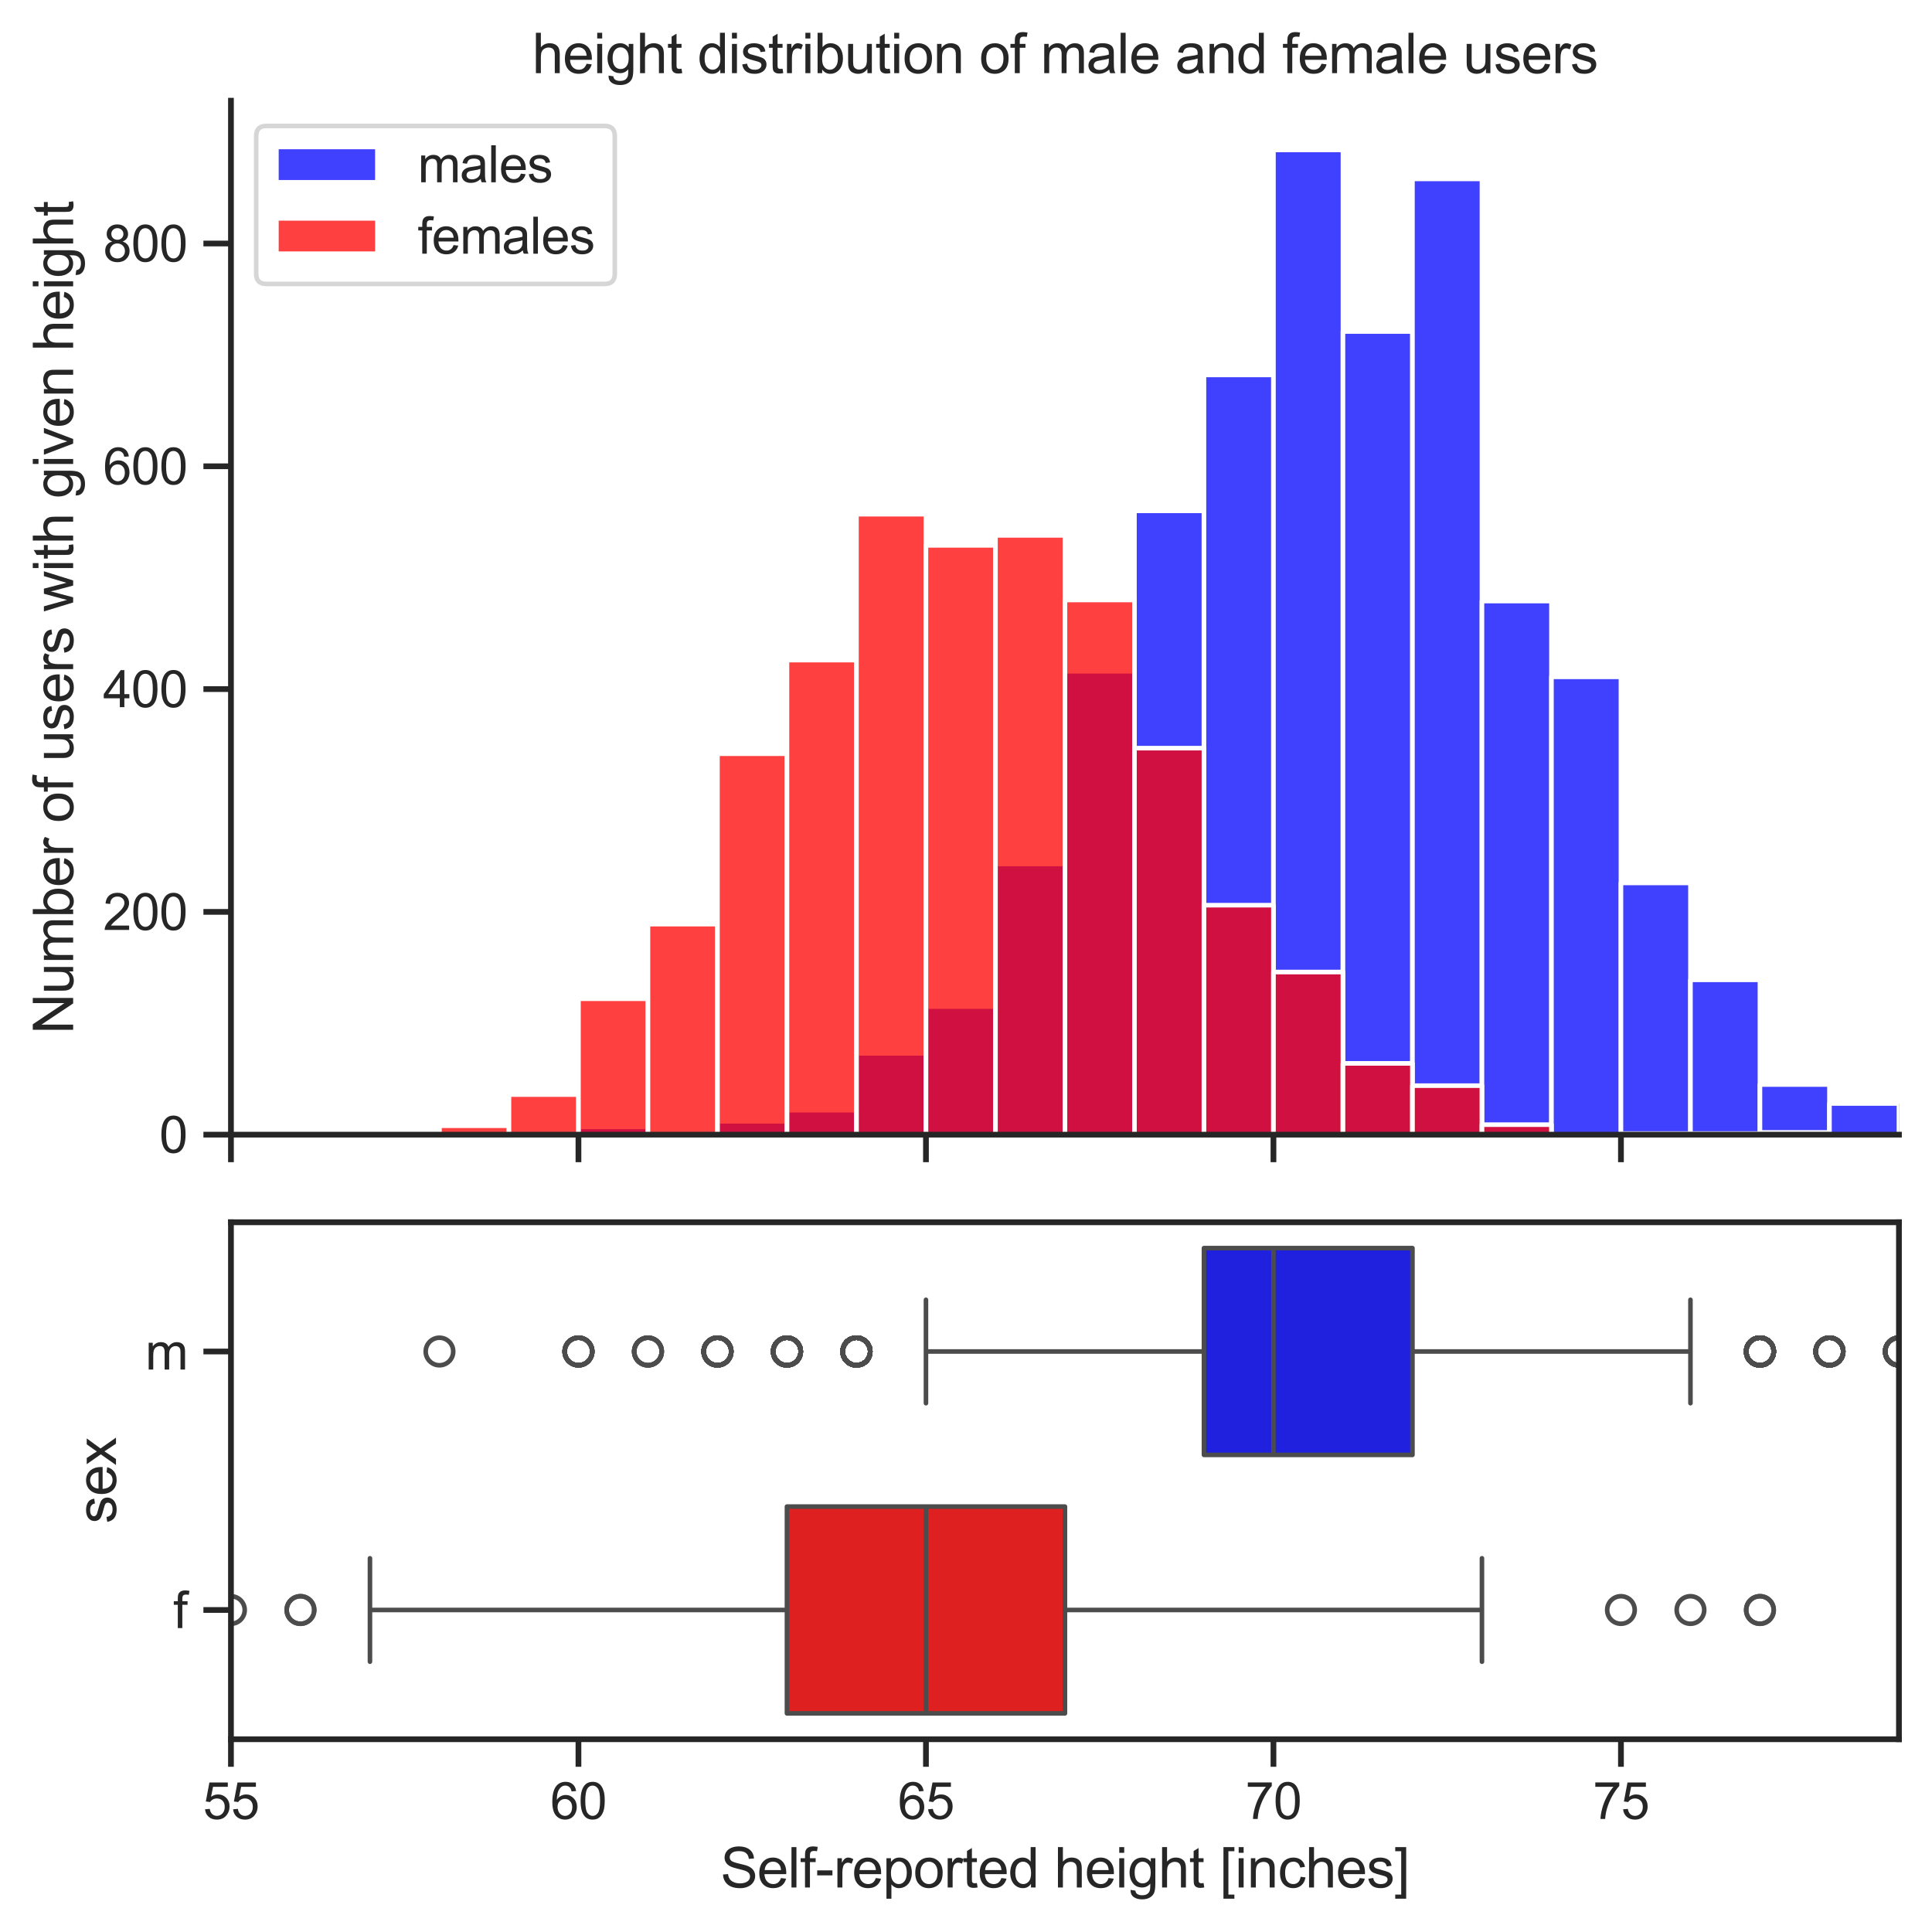 <?xml version="1.0" encoding="utf-8" standalone="no"?>
<!DOCTYPE svg PUBLIC "-//W3C//DTD SVG 1.1//EN"
  "http://www.w3.org/Graphics/SVG/1.1/DTD/svg11.dtd">
<svg xmlns:xlink="http://www.w3.org/1999/xlink" width="420.876pt" height="420.904pt" viewBox="0 0 420.876 420.904" xmlns="http://www.w3.org/2000/svg" version="1.1">
 <defs>
  <style type="text/css">*{stroke-linejoin: round; stroke-linecap: butt}</style>
 </defs>
 <g id="figure_1">
  <g id="patch_1">
   <path d="M 0 420.904 
L 420.876 420.904 
L 420.876 0 
L 0 0 
z
" style="fill: #ffffff"/>
  </g>
  <g id="axes_1">
   <g id="patch_2">
    <path d="M 50.312 247.181 
L 413.676 247.181 
L 413.676 21.936 
L 50.312 21.936 
z
" style="fill: #ffffff"/>
   </g>
   <g id="matplotlib.axis_1">
    <g id="xtick_1">
     <g id="line2d_1">
      <defs>
       <path id="m1bc6072671" d="M 0 0 
L 0 6 
" style="stroke: #262626; stroke-width: 1.25"/>
      </defs>
      <g>
       <use xlink:href="#m1bc6072671" x="50.312" y="247.181" style="fill: #262626; stroke: #262626; stroke-width: 1.25"/>
      </g>
     </g>
    </g>
    <g id="xtick_2">
     <g id="line2d_2">
      <g>
       <use xlink:href="#m1bc6072671" x="126.013" y="247.181" style="fill: #262626; stroke: #262626; stroke-width: 1.25"/>
      </g>
     </g>
    </g>
    <g id="xtick_3">
     <g id="line2d_3">
      <g>
       <use xlink:href="#m1bc6072671" x="201.714" y="247.181" style="fill: #262626; stroke: #262626; stroke-width: 1.25"/>
      </g>
     </g>
    </g>
    <g id="xtick_4">
     <g id="line2d_4">
      <g>
       <use xlink:href="#m1bc6072671" x="277.415" y="247.181" style="fill: #262626; stroke: #262626; stroke-width: 1.25"/>
      </g>
     </g>
    </g>
    <g id="xtick_5">
     <g id="line2d_5">
      <g>
       <use xlink:href="#m1bc6072671" x="353.115" y="247.181" style="fill: #262626; stroke: #262626; stroke-width: 1.25"/>
      </g>
     </g>
    </g>
   </g>
   <g id="matplotlib.axis_2">
    <g id="ytick_1">
     <g id="line2d_6">
      <defs>
       <path id="md37960b5e1" d="M 0 0 
L -6 0 
" style="stroke: #262626; stroke-width: 1.25"/>
      </defs>
      <g>
       <use xlink:href="#md37960b5e1" x="50.312" y="247.181" style="fill: #262626; stroke: #262626; stroke-width: 1.25"/>
      </g>
     </g>
     <g id="text_1">
      <!-- 0 -->
      <g style="fill: #262626" transform="translate(34.695 251.117) scale(0.11 -0.11)">
       <defs>
        <path id="ArialMT-30" d="M 266 2259 
Q 266 3072 433 3567 
Q 600 4063 929 4331 
Q 1259 4600 1759 4600 
Q 2128 4600 2406 4451 
Q 2684 4303 2865 4023 
Q 3047 3744 3150 3342 
Q 3253 2941 3253 2259 
Q 3253 1453 3087 958 
Q 2922 463 2592 192 
Q 2263 -78 1759 -78 
Q 1097 -78 719 397 
Q 266 969 266 2259 
z
M 844 2259 
Q 844 1131 1108 757 
Q 1372 384 1759 384 
Q 2147 384 2411 759 
Q 2675 1134 2675 2259 
Q 2675 3391 2411 3762 
Q 2147 4134 1753 4134 
Q 1366 4134 1134 3806 
Q 844 3388 844 2259 
z
" transform="scale(0.016)"/>
       </defs>
       <use xlink:href="#ArialMT-30"/>
      </g>
     </g>
    </g>
    <g id="ytick_2">
     <g id="line2d_7">
      <g>
       <use xlink:href="#md37960b5e1" x="50.312" y="198.647" style="fill: #262626; stroke: #262626; stroke-width: 1.25"/>
      </g>
     </g>
     <g id="text_2">
      <!-- 200 -->
      <g style="fill: #262626" transform="translate(22.461 202.584) scale(0.11 -0.11)">
       <defs>
        <path id="ArialMT-32" d="M 3222 541 
L 3222 0 
L 194 0 
Q 188 203 259 391 
Q 375 700 629 1000 
Q 884 1300 1366 1694 
Q 2113 2306 2375 2664 
Q 2638 3022 2638 3341 
Q 2638 3675 2398 3904 
Q 2159 4134 1775 4134 
Q 1369 4134 1125 3890 
Q 881 3647 878 3216 
L 300 3275 
Q 359 3922 746 4261 
Q 1134 4600 1788 4600 
Q 2447 4600 2831 4234 
Q 3216 3869 3216 3328 
Q 3216 3053 3103 2787 
Q 2991 2522 2730 2228 
Q 2469 1934 1863 1422 
Q 1356 997 1212 845 
Q 1069 694 975 541 
L 3222 541 
z
" transform="scale(0.016)"/>
       </defs>
       <use xlink:href="#ArialMT-32"/>
       <use xlink:href="#ArialMT-30" x="55.615"/>
       <use xlink:href="#ArialMT-30" x="111.23"/>
      </g>
     </g>
    </g>
    <g id="ytick_3">
     <g id="line2d_8">
      <g>
       <use xlink:href="#md37960b5e1" x="50.312" y="150.113" style="fill: #262626; stroke: #262626; stroke-width: 1.25"/>
      </g>
     </g>
     <g id="text_3">
      <!-- 400 -->
      <g style="fill: #262626" transform="translate(22.461 154.05) scale(0.11 -0.11)">
       <defs>
        <path id="ArialMT-34" d="M 2069 0 
L 2069 1097 
L 81 1097 
L 81 1613 
L 2172 4581 
L 2631 4581 
L 2631 1613 
L 3250 1613 
L 3250 1097 
L 2631 1097 
L 2631 0 
L 2069 0 
z
M 2069 1613 
L 2069 3678 
L 634 1613 
L 2069 1613 
z
" transform="scale(0.016)"/>
       </defs>
       <use xlink:href="#ArialMT-34"/>
       <use xlink:href="#ArialMT-30" x="55.615"/>
       <use xlink:href="#ArialMT-30" x="111.23"/>
      </g>
     </g>
    </g>
    <g id="ytick_4">
     <g id="line2d_9">
      <g>
       <use xlink:href="#md37960b5e1" x="50.312" y="101.579" style="fill: #262626; stroke: #262626; stroke-width: 1.25"/>
      </g>
     </g>
     <g id="text_4">
      <!-- 600 -->
      <g style="fill: #262626" transform="translate(22.461 105.516) scale(0.11 -0.11)">
       <defs>
        <path id="ArialMT-36" d="M 3184 3459 
L 2625 3416 
Q 2550 3747 2413 3897 
Q 2184 4138 1850 4138 
Q 1581 4138 1378 3988 
Q 1113 3794 959 3422 
Q 806 3050 800 2363 
Q 1003 2672 1297 2822 
Q 1591 2972 1913 2972 
Q 2475 2972 2870 2558 
Q 3266 2144 3266 1488 
Q 3266 1056 3080 686 
Q 2894 316 2569 119 
Q 2244 -78 1831 -78 
Q 1128 -78 684 439 
Q 241 956 241 2144 
Q 241 3472 731 4075 
Q 1159 4600 1884 4600 
Q 2425 4600 2770 4297 
Q 3116 3994 3184 3459 
z
M 888 1484 
Q 888 1194 1011 928 
Q 1134 663 1356 523 
Q 1578 384 1822 384 
Q 2178 384 2434 671 
Q 2691 959 2691 1453 
Q 2691 1928 2437 2201 
Q 2184 2475 1800 2475 
Q 1419 2475 1153 2201 
Q 888 1928 888 1484 
z
" transform="scale(0.016)"/>
       </defs>
       <use xlink:href="#ArialMT-36"/>
       <use xlink:href="#ArialMT-30" x="55.615"/>
       <use xlink:href="#ArialMT-30" x="111.23"/>
      </g>
     </g>
    </g>
    <g id="ytick_5">
     <g id="line2d_10">
      <g>
       <use xlink:href="#md37960b5e1" x="50.312" y="53.046" style="fill: #262626; stroke: #262626; stroke-width: 1.25"/>
      </g>
     </g>
     <g id="text_5">
      <!-- 800 -->
      <g style="fill: #262626" transform="translate(22.461 56.983) scale(0.11 -0.11)">
       <defs>
        <path id="ArialMT-38" d="M 1131 2484 
Q 781 2613 612 2850 
Q 444 3088 444 3419 
Q 444 3919 803 4259 
Q 1163 4600 1759 4600 
Q 2359 4600 2725 4251 
Q 3091 3903 3091 3403 
Q 3091 3084 2923 2848 
Q 2756 2613 2416 2484 
Q 2838 2347 3058 2040 
Q 3278 1734 3278 1309 
Q 3278 722 2862 322 
Q 2447 -78 1769 -78 
Q 1091 -78 675 323 
Q 259 725 259 1325 
Q 259 1772 486 2073 
Q 713 2375 1131 2484 
z
M 1019 3438 
Q 1019 3113 1228 2906 
Q 1438 2700 1772 2700 
Q 2097 2700 2305 2904 
Q 2513 3109 2513 3406 
Q 2513 3716 2298 3927 
Q 2084 4138 1766 4138 
Q 1444 4138 1231 3931 
Q 1019 3725 1019 3438 
z
M 838 1322 
Q 838 1081 952 856 
Q 1066 631 1291 507 
Q 1516 384 1775 384 
Q 2178 384 2440 643 
Q 2703 903 2703 1303 
Q 2703 1709 2433 1975 
Q 2163 2241 1756 2241 
Q 1359 2241 1098 1978 
Q 838 1716 838 1322 
z
" transform="scale(0.016)"/>
       </defs>
       <use xlink:href="#ArialMT-38"/>
       <use xlink:href="#ArialMT-30" x="55.615"/>
       <use xlink:href="#ArialMT-30" x="111.23"/>
      </g>
     </g>
    </g>
    <g id="text_6">
     <!-- Number of users with given height -->
     <g style="fill: #262626" transform="translate(15.936 225.264) rotate(-90) scale(0.12 -0.12)">
      <defs>
       <path id="ArialMT-4e" d="M 488 0 
L 488 4581 
L 1109 4581 
L 3516 984 
L 3516 4581 
L 4097 4581 
L 4097 0 
L 3475 0 
L 1069 3600 
L 1069 0 
L 488 0 
z
" transform="scale(0.016)"/>
       <path id="ArialMT-75" d="M 2597 0 
L 2597 488 
Q 2209 -75 1544 -75 
Q 1250 -75 995 37 
Q 741 150 617 320 
Q 494 491 444 738 
Q 409 903 409 1263 
L 409 3319 
L 972 3319 
L 972 1478 
Q 972 1038 1006 884 
Q 1059 663 1231 536 
Q 1403 409 1656 409 
Q 1909 409 2131 539 
Q 2353 669 2445 892 
Q 2538 1116 2538 1541 
L 2538 3319 
L 3100 3319 
L 3100 0 
L 2597 0 
z
" transform="scale(0.016)"/>
       <path id="ArialMT-6d" d="M 422 0 
L 422 3319 
L 925 3319 
L 925 2853 
Q 1081 3097 1340 3245 
Q 1600 3394 1931 3394 
Q 2300 3394 2536 3241 
Q 2772 3088 2869 2813 
Q 3263 3394 3894 3394 
Q 4388 3394 4653 3120 
Q 4919 2847 4919 2278 
L 4919 0 
L 4359 0 
L 4359 2091 
Q 4359 2428 4304 2576 
Q 4250 2725 4106 2815 
Q 3963 2906 3769 2906 
Q 3419 2906 3187 2673 
Q 2956 2441 2956 1928 
L 2956 0 
L 2394 0 
L 2394 2156 
Q 2394 2531 2256 2718 
Q 2119 2906 1806 2906 
Q 1569 2906 1367 2781 
Q 1166 2656 1075 2415 
Q 984 2175 984 1722 
L 984 0 
L 422 0 
z
" transform="scale(0.016)"/>
       <path id="ArialMT-62" d="M 941 0 
L 419 0 
L 419 4581 
L 981 4581 
L 981 2947 
Q 1338 3394 1891 3394 
Q 2197 3394 2470 3270 
Q 2744 3147 2920 2923 
Q 3097 2700 3197 2384 
Q 3297 2069 3297 1709 
Q 3297 856 2875 390 
Q 2453 -75 1863 -75 
Q 1275 -75 941 416 
L 941 0 
z
M 934 1684 
Q 934 1088 1097 822 
Q 1363 388 1816 388 
Q 2184 388 2453 708 
Q 2722 1028 2722 1663 
Q 2722 2313 2464 2622 
Q 2206 2931 1841 2931 
Q 1472 2931 1203 2611 
Q 934 2291 934 1684 
z
" transform="scale(0.016)"/>
       <path id="ArialMT-65" d="M 2694 1069 
L 3275 997 
Q 3138 488 2766 206 
Q 2394 -75 1816 -75 
Q 1088 -75 661 373 
Q 234 822 234 1631 
Q 234 2469 665 2931 
Q 1097 3394 1784 3394 
Q 2450 3394 2872 2941 
Q 3294 2488 3294 1666 
Q 3294 1616 3291 1516 
L 816 1516 
Q 847 969 1125 678 
Q 1403 388 1819 388 
Q 2128 388 2347 550 
Q 2566 713 2694 1069 
z
M 847 1978 
L 2700 1978 
Q 2663 2397 2488 2606 
Q 2219 2931 1791 2931 
Q 1403 2931 1139 2672 
Q 875 2413 847 1978 
z
" transform="scale(0.016)"/>
       <path id="ArialMT-72" d="M 416 0 
L 416 3319 
L 922 3319 
L 922 2816 
Q 1116 3169 1280 3281 
Q 1444 3394 1641 3394 
Q 1925 3394 2219 3213 
L 2025 2691 
Q 1819 2813 1613 2813 
Q 1428 2813 1281 2702 
Q 1134 2591 1072 2394 
Q 978 2094 978 1738 
L 978 0 
L 416 0 
z
" transform="scale(0.016)"/>
       <path id="ArialMT-20" transform="scale(0.016)"/>
       <path id="ArialMT-6f" d="M 213 1659 
Q 213 2581 725 3025 
Q 1153 3394 1769 3394 
Q 2453 3394 2887 2945 
Q 3322 2497 3322 1706 
Q 3322 1066 3130 698 
Q 2938 331 2570 128 
Q 2203 -75 1769 -75 
Q 1072 -75 642 372 
Q 213 819 213 1659 
z
M 791 1659 
Q 791 1022 1069 705 
Q 1347 388 1769 388 
Q 2188 388 2466 706 
Q 2744 1025 2744 1678 
Q 2744 2294 2464 2611 
Q 2184 2928 1769 2928 
Q 1347 2928 1069 2612 
Q 791 2297 791 1659 
z
" transform="scale(0.016)"/>
       <path id="ArialMT-66" d="M 556 0 
L 556 2881 
L 59 2881 
L 59 3319 
L 556 3319 
L 556 3672 
Q 556 4006 616 4169 
Q 697 4388 901 4523 
Q 1106 4659 1475 4659 
Q 1713 4659 2000 4603 
L 1916 4113 
Q 1741 4144 1584 4144 
Q 1328 4144 1222 4034 
Q 1116 3925 1116 3625 
L 1116 3319 
L 1763 3319 
L 1763 2881 
L 1116 2881 
L 1116 0 
L 556 0 
z
" transform="scale(0.016)"/>
       <path id="ArialMT-73" d="M 197 991 
L 753 1078 
Q 800 744 1014 566 
Q 1228 388 1613 388 
Q 2000 388 2187 545 
Q 2375 703 2375 916 
Q 2375 1106 2209 1216 
Q 2094 1291 1634 1406 
Q 1016 1563 777 1677 
Q 538 1791 414 1992 
Q 291 2194 291 2438 
Q 291 2659 392 2848 
Q 494 3038 669 3163 
Q 800 3259 1026 3326 
Q 1253 3394 1513 3394 
Q 1903 3394 2198 3281 
Q 2494 3169 2634 2976 
Q 2775 2784 2828 2463 
L 2278 2388 
Q 2241 2644 2061 2787 
Q 1881 2931 1553 2931 
Q 1166 2931 1000 2803 
Q 834 2675 834 2503 
Q 834 2394 903 2306 
Q 972 2216 1119 2156 
Q 1203 2125 1616 2013 
Q 2213 1853 2448 1751 
Q 2684 1650 2818 1456 
Q 2953 1263 2953 975 
Q 2953 694 2789 445 
Q 2625 197 2315 61 
Q 2006 -75 1616 -75 
Q 969 -75 630 194 
Q 291 463 197 991 
z
" transform="scale(0.016)"/>
       <path id="ArialMT-77" d="M 1034 0 
L 19 3319 
L 600 3319 
L 1128 1403 
L 1325 691 
Q 1338 744 1497 1375 
L 2025 3319 
L 2603 3319 
L 3100 1394 
L 3266 759 
L 3456 1400 
L 4025 3319 
L 4572 3319 
L 3534 0 
L 2950 0 
L 2422 1988 
L 2294 2553 
L 1622 0 
L 1034 0 
z
" transform="scale(0.016)"/>
       <path id="ArialMT-69" d="M 425 3934 
L 425 4581 
L 988 4581 
L 988 3934 
L 425 3934 
z
M 425 0 
L 425 3319 
L 988 3319 
L 988 0 
L 425 0 
z
" transform="scale(0.016)"/>
       <path id="ArialMT-74" d="M 1650 503 
L 1731 6 
Q 1494 -44 1306 -44 
Q 1000 -44 831 53 
Q 663 150 594 308 
Q 525 466 525 972 
L 525 2881 
L 113 2881 
L 113 3319 
L 525 3319 
L 525 4141 
L 1084 4478 
L 1084 3319 
L 1650 3319 
L 1650 2881 
L 1084 2881 
L 1084 941 
Q 1084 700 1114 631 
Q 1144 563 1211 522 
Q 1278 481 1403 481 
Q 1497 481 1650 503 
z
" transform="scale(0.016)"/>
       <path id="ArialMT-68" d="M 422 0 
L 422 4581 
L 984 4581 
L 984 2938 
Q 1378 3394 1978 3394 
Q 2347 3394 2619 3248 
Q 2891 3103 3008 2847 
Q 3125 2591 3125 2103 
L 3125 0 
L 2563 0 
L 2563 2103 
Q 2563 2525 2380 2717 
Q 2197 2909 1863 2909 
Q 1613 2909 1392 2779 
Q 1172 2650 1078 2428 
Q 984 2206 984 1816 
L 984 0 
L 422 0 
z
" transform="scale(0.016)"/>
       <path id="ArialMT-67" d="M 319 -275 
L 866 -356 
Q 900 -609 1056 -725 
Q 1266 -881 1628 -881 
Q 2019 -881 2231 -725 
Q 2444 -569 2519 -288 
Q 2563 -116 2559 434 
Q 2191 0 1641 0 
Q 956 0 581 494 
Q 206 988 206 1678 
Q 206 2153 378 2554 
Q 550 2956 876 3175 
Q 1203 3394 1644 3394 
Q 2231 3394 2613 2919 
L 2613 3319 
L 3131 3319 
L 3131 450 
Q 3131 -325 2973 -648 
Q 2816 -972 2473 -1159 
Q 2131 -1347 1631 -1347 
Q 1038 -1347 672 -1080 
Q 306 -813 319 -275 
z
M 784 1719 
Q 784 1066 1043 766 
Q 1303 466 1694 466 
Q 2081 466 2343 764 
Q 2606 1063 2606 1700 
Q 2606 2309 2336 2618 
Q 2066 2928 1684 2928 
Q 1309 2928 1046 2623 
Q 784 2319 784 1719 
z
" transform="scale(0.016)"/>
       <path id="ArialMT-76" d="M 1344 0 
L 81 3319 
L 675 3319 
L 1388 1331 
Q 1503 1009 1600 663 
Q 1675 925 1809 1294 
L 2547 3319 
L 3125 3319 
L 1869 0 
L 1344 0 
z
" transform="scale(0.016)"/>
       <path id="ArialMT-6e" d="M 422 0 
L 422 3319 
L 928 3319 
L 928 2847 
Q 1294 3394 1984 3394 
Q 2284 3394 2536 3286 
Q 2788 3178 2913 3003 
Q 3038 2828 3088 2588 
Q 3119 2431 3119 2041 
L 3119 0 
L 2556 0 
L 2556 2019 
Q 2556 2363 2490 2533 
Q 2425 2703 2258 2804 
Q 2091 2906 1866 2906 
Q 1506 2906 1245 2678 
Q 984 2450 984 1813 
L 984 0 
L 422 0 
z
" transform="scale(0.016)"/>
      </defs>
      <use xlink:href="#ArialMT-4e"/>
      <use xlink:href="#ArialMT-75" x="72.217"/>
      <use xlink:href="#ArialMT-6d" x="127.832"/>
      <use xlink:href="#ArialMT-62" x="211.133"/>
      <use xlink:href="#ArialMT-65" x="266.748"/>
      <use xlink:href="#ArialMT-72" x="322.363"/>
      <use xlink:href="#ArialMT-20" x="355.664"/>
      <use xlink:href="#ArialMT-6f" x="383.447"/>
      <use xlink:href="#ArialMT-66" x="439.062"/>
      <use xlink:href="#ArialMT-20" x="466.846"/>
      <use xlink:href="#ArialMT-75" x="494.629"/>
      <use xlink:href="#ArialMT-73" x="550.244"/>
      <use xlink:href="#ArialMT-65" x="600.244"/>
      <use xlink:href="#ArialMT-72" x="655.859"/>
      <use xlink:href="#ArialMT-73" x="689.16"/>
      <use xlink:href="#ArialMT-20" x="739.16"/>
      <use xlink:href="#ArialMT-77" x="766.943"/>
      <use xlink:href="#ArialMT-69" x="839.16"/>
      <use xlink:href="#ArialMT-74" x="861.377"/>
      <use xlink:href="#ArialMT-68" x="889.16"/>
      <use xlink:href="#ArialMT-20" x="944.775"/>
      <use xlink:href="#ArialMT-67" x="972.559"/>
      <use xlink:href="#ArialMT-69" x="1028.174"/>
      <use xlink:href="#ArialMT-76" x="1050.391"/>
      <use xlink:href="#ArialMT-65" x="1100.391"/>
      <use xlink:href="#ArialMT-6e" x="1156.006"/>
      <use xlink:href="#ArialMT-20" x="1211.621"/>
      <use xlink:href="#ArialMT-68" x="1239.404"/>
      <use xlink:href="#ArialMT-65" x="1295.02"/>
      <use xlink:href="#ArialMT-69" x="1350.635"/>
      <use xlink:href="#ArialMT-67" x="1372.852"/>
      <use xlink:href="#ArialMT-68" x="1428.467"/>
      <use xlink:href="#ArialMT-74" x="1484.082"/>
     </g>
    </g>
   </g>
   <g id="patch_3">
    <path d="M 50.312 247.181 
L 65.453 247.181 
L 65.453 247.181 
L 50.312 247.181 
z
" clip-path="url(#pbd21d8b8d3)" style="fill: #0000ff; fill-opacity: 0.75; stroke: #ffffff; stroke-linejoin: miter"/>
   </g>
   <g id="patch_4">
    <path d="M 65.453 247.181 
L 80.593 247.181 
L 80.593 247.181 
L 65.453 247.181 
z
" clip-path="url(#pbd21d8b8d3)" style="fill: #0000ff; fill-opacity: 0.75; stroke: #ffffff; stroke-linejoin: miter"/>
   </g>
   <g id="patch_5">
    <path d="M 80.593 247.181 
L 95.733 247.181 
L 95.733 247.181 
L 80.593 247.181 
z
" clip-path="url(#pbd21d8b8d3)" style="fill: #0000ff; fill-opacity: 0.75; stroke: #ffffff; stroke-linejoin: miter"/>
   </g>
   <g id="patch_6">
    <path d="M 95.733 247.181 
L 110.873 247.181 
L 110.873 246.938 
L 95.733 246.938 
z
" clip-path="url(#pbd21d8b8d3)" style="fill: #0000ff; fill-opacity: 0.75; stroke: #ffffff; stroke-linejoin: miter"/>
   </g>
   <g id="patch_7">
    <path d="M 110.873 247.181 
L 126.013 247.181 
L 126.013 247.181 
L 110.873 247.181 
z
" clip-path="url(#pbd21d8b8d3)" style="fill: #0000ff; fill-opacity: 0.75; stroke: #ffffff; stroke-linejoin: miter"/>
   </g>
   <g id="patch_8">
    <path d="M 126.013 247.181 
L 141.153 247.181 
L 141.153 245.482 
L 126.013 245.482 
z
" clip-path="url(#pbd21d8b8d3)" style="fill: #0000ff; fill-opacity: 0.75; stroke: #ffffff; stroke-linejoin: miter"/>
   </g>
   <g id="patch_9">
    <path d="M 141.153 247.181 
L 156.293 247.181 
L 156.293 246.21 
L 141.153 246.21 
z
" clip-path="url(#pbd21d8b8d3)" style="fill: #0000ff; fill-opacity: 0.75; stroke: #ffffff; stroke-linejoin: miter"/>
   </g>
   <g id="patch_10">
    <path d="M 156.293 247.181 
L 171.434 247.181 
L 171.434 244.269 
L 156.293 244.269 
z
" clip-path="url(#pbd21d8b8d3)" style="fill: #0000ff; fill-opacity: 0.75; stroke: #ffffff; stroke-linejoin: miter"/>
   </g>
   <g id="patch_11">
    <path d="M 171.434 247.181 
L 186.574 247.181 
L 186.574 241.842 
L 171.434 241.842 
z
" clip-path="url(#pbd21d8b8d3)" style="fill: #0000ff; fill-opacity: 0.75; stroke: #ffffff; stroke-linejoin: miter"/>
   </g>
   <g id="patch_12">
    <path d="M 186.574 247.181 
L 201.714 247.181 
L 201.714 229.466 
L 186.574 229.466 
z
" clip-path="url(#pbd21d8b8d3)" style="fill: #0000ff; fill-opacity: 0.75; stroke: #ffffff; stroke-linejoin: miter"/>
   </g>
   <g id="patch_13">
    <path d="M 201.714 247.181 
L 216.854 247.181 
L 216.854 219.274 
L 201.714 219.274 
z
" clip-path="url(#pbd21d8b8d3)" style="fill: #0000ff; fill-opacity: 0.75; stroke: #ffffff; stroke-linejoin: miter"/>
   </g>
   <g id="patch_14">
    <path d="M 216.854 247.181 
L 231.994 247.181 
L 231.994 188.212 
L 216.854 188.212 
z
" clip-path="url(#pbd21d8b8d3)" style="fill: #0000ff; fill-opacity: 0.75; stroke: #ffffff; stroke-linejoin: miter"/>
   </g>
   <g id="patch_15">
    <path d="M 231.994 247.181 
L 247.134 247.181 
L 247.134 146.23 
L 231.994 146.23 
z
" clip-path="url(#pbd21d8b8d3)" style="fill: #0000ff; fill-opacity: 0.75; stroke: #ffffff; stroke-linejoin: miter"/>
   </g>
   <g id="patch_16">
    <path d="M 247.134 247.181 
L 262.275 247.181 
L 262.275 111.286 
L 247.134 111.286 
z
" clip-path="url(#pbd21d8b8d3)" style="fill: #0000ff; fill-opacity: 0.75; stroke: #ffffff; stroke-linejoin: miter"/>
   </g>
   <g id="patch_17">
    <path d="M 262.275 247.181 
L 277.415 247.181 
L 277.415 81.681 
L 262.275 81.681 
z
" clip-path="url(#pbd21d8b8d3)" style="fill: #0000ff; fill-opacity: 0.75; stroke: #ffffff; stroke-linejoin: miter"/>
   </g>
   <g id="patch_18">
    <path d="M 277.415 247.181 
L 292.555 247.181 
L 292.555 32.662 
L 277.415 32.662 
z
" clip-path="url(#pbd21d8b8d3)" style="fill: #0000ff; fill-opacity: 0.75; stroke: #ffffff; stroke-linejoin: miter"/>
   </g>
   <g id="patch_19">
    <path d="M 292.555 247.181 
L 307.695 247.181 
L 307.695 72.217 
L 292.555 72.217 
z
" clip-path="url(#pbd21d8b8d3)" style="fill: #0000ff; fill-opacity: 0.75; stroke: #ffffff; stroke-linejoin: miter"/>
   </g>
   <g id="patch_20">
    <path d="M 307.695 247.181 
L 322.835 247.181 
L 322.835 38.971 
L 307.695 38.971 
z
" clip-path="url(#pbd21d8b8d3)" style="fill: #0000ff; fill-opacity: 0.75; stroke: #ffffff; stroke-linejoin: miter"/>
   </g>
   <g id="patch_21">
    <path d="M 322.835 247.181 
L 337.975 247.181 
L 337.975 130.942 
L 322.835 130.942 
z
" clip-path="url(#pbd21d8b8d3)" style="fill: #0000ff; fill-opacity: 0.75; stroke: #ffffff; stroke-linejoin: miter"/>
   </g>
   <g id="patch_22">
    <path d="M 337.975 247.181 
L 353.115 247.181 
L 353.115 147.444 
L 337.975 147.444 
z
" clip-path="url(#pbd21d8b8d3)" style="fill: #0000ff; fill-opacity: 0.75; stroke: #ffffff; stroke-linejoin: miter"/>
   </g>
   <g id="patch_23">
    <path d="M 353.115 247.181 
L 368.256 247.181 
L 368.256 192.338 
L 353.115 192.338 
z
" clip-path="url(#pbd21d8b8d3)" style="fill: #0000ff; fill-opacity: 0.75; stroke: #ffffff; stroke-linejoin: miter"/>
   </g>
   <g id="patch_24">
    <path d="M 368.256 247.181 
L 383.396 247.181 
L 383.396 213.45 
L 368.256 213.45 
z
" clip-path="url(#pbd21d8b8d3)" style="fill: #0000ff; fill-opacity: 0.75; stroke: #ffffff; stroke-linejoin: miter"/>
   </g>
   <g id="patch_25">
    <path d="M 383.396 247.181 
L 398.536 247.181 
L 398.536 236.261 
L 383.396 236.261 
z
" clip-path="url(#pbd21d8b8d3)" style="fill: #0000ff; fill-opacity: 0.75; stroke: #ffffff; stroke-linejoin: miter"/>
   </g>
   <g id="patch_26">
    <path d="M 398.536 247.181 
L 413.676 247.181 
L 413.676 240.386 
L 398.536 240.386 
z
" clip-path="url(#pbd21d8b8d3)" style="fill: #0000ff; fill-opacity: 0.75; stroke: #ffffff; stroke-linejoin: miter"/>
   </g>
   <g id="patch_27">
    <path d="M 50.312 247.181 
L 65.453 247.181 
L 65.453 246.938 
L 50.312 246.938 
z
" clip-path="url(#pbd21d8b8d3)" style="fill: #ff0000; fill-opacity: 0.75; stroke: #ffffff; stroke-linejoin: miter"/>
   </g>
   <g id="patch_28">
    <path d="M 65.453 247.181 
L 80.593 247.181 
L 80.593 246.695 
L 65.453 246.695 
z
" clip-path="url(#pbd21d8b8d3)" style="fill: #ff0000; fill-opacity: 0.75; stroke: #ffffff; stroke-linejoin: miter"/>
   </g>
   <g id="patch_29">
    <path d="M 80.593 247.181 
L 95.733 247.181 
L 95.733 246.695 
L 80.593 246.695 
z
" clip-path="url(#pbd21d8b8d3)" style="fill: #ff0000; fill-opacity: 0.75; stroke: #ffffff; stroke-linejoin: miter"/>
   </g>
   <g id="patch_30">
    <path d="M 95.733 247.181 
L 110.873 247.181 
L 110.873 245.239 
L 95.733 245.239 
z
" clip-path="url(#pbd21d8b8d3)" style="fill: #ff0000; fill-opacity: 0.75; stroke: #ffffff; stroke-linejoin: miter"/>
   </g>
   <g id="patch_31">
    <path d="M 110.873 247.181 
L 126.013 247.181 
L 126.013 238.445 
L 110.873 238.445 
z
" clip-path="url(#pbd21d8b8d3)" style="fill: #ff0000; fill-opacity: 0.75; stroke: #ffffff; stroke-linejoin: miter"/>
   </g>
   <g id="patch_32">
    <path d="M 126.013 247.181 
L 141.153 247.181 
L 141.153 217.575 
L 126.013 217.575 
z
" clip-path="url(#pbd21d8b8d3)" style="fill: #ff0000; fill-opacity: 0.75; stroke: #ffffff; stroke-linejoin: miter"/>
   </g>
   <g id="patch_33">
    <path d="M 141.153 247.181 
L 156.293 247.181 
L 156.293 201.316 
L 141.153 201.316 
z
" clip-path="url(#pbd21d8b8d3)" style="fill: #ff0000; fill-opacity: 0.75; stroke: #ffffff; stroke-linejoin: miter"/>
   </g>
   <g id="patch_34">
    <path d="M 156.293 247.181 
L 171.434 247.181 
L 171.434 164.188 
L 156.293 164.188 
z
" clip-path="url(#pbd21d8b8d3)" style="fill: #ff0000; fill-opacity: 0.75; stroke: #ffffff; stroke-linejoin: miter"/>
   </g>
   <g id="patch_35">
    <path d="M 171.434 247.181 
L 186.574 247.181 
L 186.574 143.804 
L 171.434 143.804 
z
" clip-path="url(#pbd21d8b8d3)" style="fill: #ff0000; fill-opacity: 0.75; stroke: #ffffff; stroke-linejoin: miter"/>
   </g>
   <g id="patch_36">
    <path d="M 186.574 247.181 
L 201.714 247.181 
L 201.714 112.014 
L 186.574 112.014 
z
" clip-path="url(#pbd21d8b8d3)" style="fill: #ff0000; fill-opacity: 0.75; stroke: #ffffff; stroke-linejoin: miter"/>
   </g>
   <g id="patch_37">
    <path d="M 201.714 247.181 
L 216.854 247.181 
L 216.854 118.809 
L 201.714 118.809 
z
" clip-path="url(#pbd21d8b8d3)" style="fill: #ff0000; fill-opacity: 0.75; stroke: #ffffff; stroke-linejoin: miter"/>
   </g>
   <g id="patch_38">
    <path d="M 216.854 247.181 
L 231.994 247.181 
L 231.994 116.625 
L 216.854 116.625 
z
" clip-path="url(#pbd21d8b8d3)" style="fill: #ff0000; fill-opacity: 0.75; stroke: #ffffff; stroke-linejoin: miter"/>
   </g>
   <g id="patch_39">
    <path d="M 231.994 247.181 
L 247.134 247.181 
L 247.134 130.7 
L 231.994 130.7 
z
" clip-path="url(#pbd21d8b8d3)" style="fill: #ff0000; fill-opacity: 0.75; stroke: #ffffff; stroke-linejoin: miter"/>
   </g>
   <g id="patch_40">
    <path d="M 247.134 247.181 
L 262.275 247.181 
L 262.275 162.975 
L 247.134 162.975 
z
" clip-path="url(#pbd21d8b8d3)" style="fill: #ff0000; fill-opacity: 0.75; stroke: #ffffff; stroke-linejoin: miter"/>
   </g>
   <g id="patch_41">
    <path d="M 262.275 247.181 
L 277.415 247.181 
L 277.415 197.191 
L 262.275 197.191 
z
" clip-path="url(#pbd21d8b8d3)" style="fill: #ff0000; fill-opacity: 0.75; stroke: #ffffff; stroke-linejoin: miter"/>
   </g>
   <g id="patch_42">
    <path d="M 277.415 247.181 
L 292.555 247.181 
L 292.555 211.751 
L 277.415 211.751 
z
" clip-path="url(#pbd21d8b8d3)" style="fill: #ff0000; fill-opacity: 0.75; stroke: #ffffff; stroke-linejoin: miter"/>
   </g>
   <g id="patch_43">
    <path d="M 292.555 247.181 
L 307.695 247.181 
L 307.695 231.65 
L 292.555 231.65 
z
" clip-path="url(#pbd21d8b8d3)" style="fill: #ff0000; fill-opacity: 0.75; stroke: #ffffff; stroke-linejoin: miter"/>
   </g>
   <g id="patch_44">
    <path d="M 307.695 247.181 
L 322.835 247.181 
L 322.835 236.503 
L 307.695 236.503 
z
" clip-path="url(#pbd21d8b8d3)" style="fill: #ff0000; fill-opacity: 0.75; stroke: #ffffff; stroke-linejoin: miter"/>
   </g>
   <g id="patch_45">
    <path d="M 322.835 247.181 
L 337.975 247.181 
L 337.975 244.997 
L 322.835 244.997 
z
" clip-path="url(#pbd21d8b8d3)" style="fill: #ff0000; fill-opacity: 0.75; stroke: #ffffff; stroke-linejoin: miter"/>
   </g>
   <g id="patch_46">
    <path d="M 337.975 247.181 
L 353.115 247.181 
L 353.115 247.181 
L 337.975 247.181 
z
" clip-path="url(#pbd21d8b8d3)" style="fill: #ff0000; fill-opacity: 0.75; stroke: #ffffff; stroke-linejoin: miter"/>
   </g>
   <g id="patch_47">
    <path d="M 353.115 247.181 
L 368.256 247.181 
L 368.256 246.938 
L 353.115 246.938 
z
" clip-path="url(#pbd21d8b8d3)" style="fill: #ff0000; fill-opacity: 0.75; stroke: #ffffff; stroke-linejoin: miter"/>
   </g>
   <g id="patch_48">
    <path d="M 368.256 247.181 
L 383.396 247.181 
L 383.396 246.938 
L 368.256 246.938 
z
" clip-path="url(#pbd21d8b8d3)" style="fill: #ff0000; fill-opacity: 0.75; stroke: #ffffff; stroke-linejoin: miter"/>
   </g>
   <g id="patch_49">
    <path d="M 383.396 247.181 
L 398.536 247.181 
L 398.536 246.695 
L 383.396 246.695 
z
" clip-path="url(#pbd21d8b8d3)" style="fill: #ff0000; fill-opacity: 0.75; stroke: #ffffff; stroke-linejoin: miter"/>
   </g>
   <g id="patch_50">
    <path d="M 398.536 247.181 
L 413.676 247.181 
L 413.676 247.181 
L 398.536 247.181 
z
" clip-path="url(#pbd21d8b8d3)" style="fill: #ff0000; fill-opacity: 0.75; stroke: #ffffff; stroke-linejoin: miter"/>
   </g>
   <g id="patch_51">
    <path d="M 50.312 247.181 
L 50.312 21.936 
" style="fill: none; stroke: #262626; stroke-width: 1.25; stroke-linejoin: miter; stroke-linecap: square"/>
   </g>
   <g id="patch_52">
    <path d="M 50.312 247.181 
L 413.676 247.181 
" style="fill: none; stroke: #262626; stroke-width: 1.25; stroke-linejoin: miter; stroke-linecap: square"/>
   </g>
   <g id="text_7">
    <!-- height distribution of male and female users -->
    <g style="fill: #262626" transform="translate(115.937 15.936) scale(0.12 -0.12)">
     <defs>
      <path id="ArialMT-64" d="M 2575 0 
L 2575 419 
Q 2259 -75 1647 -75 
Q 1250 -75 917 144 
Q 584 363 401 755 
Q 219 1147 219 1656 
Q 219 2153 384 2558 
Q 550 2963 881 3178 
Q 1213 3394 1622 3394 
Q 1922 3394 2156 3267 
Q 2391 3141 2538 2938 
L 2538 4581 
L 3097 4581 
L 3097 0 
L 2575 0 
z
M 797 1656 
Q 797 1019 1065 703 
Q 1334 388 1700 388 
Q 2069 388 2326 689 
Q 2584 991 2584 1609 
Q 2584 2291 2321 2609 
Q 2059 2928 1675 2928 
Q 1300 2928 1048 2622 
Q 797 2316 797 1656 
z
" transform="scale(0.016)"/>
      <path id="ArialMT-61" d="M 2588 409 
Q 2275 144 1986 34 
Q 1697 -75 1366 -75 
Q 819 -75 525 192 
Q 231 459 231 875 
Q 231 1119 342 1320 
Q 453 1522 633 1644 
Q 813 1766 1038 1828 
Q 1203 1872 1538 1913 
Q 2219 1994 2541 2106 
Q 2544 2222 2544 2253 
Q 2544 2597 2384 2738 
Q 2169 2928 1744 2928 
Q 1347 2928 1158 2789 
Q 969 2650 878 2297 
L 328 2372 
Q 403 2725 575 2942 
Q 747 3159 1072 3276 
Q 1397 3394 1825 3394 
Q 2250 3394 2515 3294 
Q 2781 3194 2906 3042 
Q 3031 2891 3081 2659 
Q 3109 2516 3109 2141 
L 3109 1391 
Q 3109 606 3145 398 
Q 3181 191 3288 0 
L 2700 0 
Q 2613 175 2588 409 
z
M 2541 1666 
Q 2234 1541 1622 1453 
Q 1275 1403 1131 1340 
Q 988 1278 909 1158 
Q 831 1038 831 891 
Q 831 666 1001 516 
Q 1172 366 1500 366 
Q 1825 366 2078 508 
Q 2331 650 2450 897 
Q 2541 1088 2541 1459 
L 2541 1666 
z
" transform="scale(0.016)"/>
      <path id="ArialMT-6c" d="M 409 0 
L 409 4581 
L 972 4581 
L 972 0 
L 409 0 
z
" transform="scale(0.016)"/>
     </defs>
     <use xlink:href="#ArialMT-68"/>
     <use xlink:href="#ArialMT-65" x="55.615"/>
     <use xlink:href="#ArialMT-69" x="111.23"/>
     <use xlink:href="#ArialMT-67" x="133.447"/>
     <use xlink:href="#ArialMT-68" x="189.062"/>
     <use xlink:href="#ArialMT-74" x="244.678"/>
     <use xlink:href="#ArialMT-20" x="272.461"/>
     <use xlink:href="#ArialMT-64" x="300.244"/>
     <use xlink:href="#ArialMT-69" x="355.859"/>
     <use xlink:href="#ArialMT-73" x="378.076"/>
     <use xlink:href="#ArialMT-74" x="428.076"/>
     <use xlink:href="#ArialMT-72" x="455.859"/>
     <use xlink:href="#ArialMT-69" x="489.16"/>
     <use xlink:href="#ArialMT-62" x="511.377"/>
     <use xlink:href="#ArialMT-75" x="566.992"/>
     <use xlink:href="#ArialMT-74" x="622.607"/>
     <use xlink:href="#ArialMT-69" x="650.391"/>
     <use xlink:href="#ArialMT-6f" x="672.607"/>
     <use xlink:href="#ArialMT-6e" x="728.223"/>
     <use xlink:href="#ArialMT-20" x="783.838"/>
     <use xlink:href="#ArialMT-6f" x="811.621"/>
     <use xlink:href="#ArialMT-66" x="867.236"/>
     <use xlink:href="#ArialMT-20" x="895.02"/>
     <use xlink:href="#ArialMT-6d" x="922.803"/>
     <use xlink:href="#ArialMT-61" x="1006.104"/>
     <use xlink:href="#ArialMT-6c" x="1061.719"/>
     <use xlink:href="#ArialMT-65" x="1083.936"/>
     <use xlink:href="#ArialMT-20" x="1139.551"/>
     <use xlink:href="#ArialMT-61" x="1167.334"/>
     <use xlink:href="#ArialMT-6e" x="1222.949"/>
     <use xlink:href="#ArialMT-64" x="1278.564"/>
     <use xlink:href="#ArialMT-20" x="1334.18"/>
     <use xlink:href="#ArialMT-66" x="1361.963"/>
     <use xlink:href="#ArialMT-65" x="1389.746"/>
     <use xlink:href="#ArialMT-6d" x="1445.361"/>
     <use xlink:href="#ArialMT-61" x="1528.662"/>
     <use xlink:href="#ArialMT-6c" x="1584.277"/>
     <use xlink:href="#ArialMT-65" x="1606.494"/>
     <use xlink:href="#ArialMT-20" x="1662.109"/>
     <use xlink:href="#ArialMT-75" x="1689.893"/>
     <use xlink:href="#ArialMT-73" x="1745.508"/>
     <use xlink:href="#ArialMT-65" x="1795.508"/>
     <use xlink:href="#ArialMT-72" x="1851.123"/>
     <use xlink:href="#ArialMT-73" x="1884.424"/>
    </g>
   </g>
   <g id="legend_1">
    <g id="patch_53">
     <path d="M 58.012 61.855 
L 131.726 61.855 
Q 133.926 61.855 133.926 59.655 
L 133.926 29.636 
Q 133.926 27.436 131.726 27.436 
L 58.012 27.436 
Q 55.812 27.436 55.812 29.636 
L 55.812 59.655 
Q 55.812 61.855 58.012 61.855 
z
" style="fill: #ffffff; opacity: 0.8; stroke: #cccccc; stroke-linejoin: miter"/>
    </g>
    <g id="patch_54">
     <path d="M 60.212 39.709 
L 82.212 39.709 
L 82.212 32.009 
L 60.212 32.009 
z
" style="fill: #0000ff; fill-opacity: 0.75; stroke: #ffffff; stroke-linejoin: miter"/>
    </g>
    <g id="text_8">
     <!-- males -->
     <g style="fill: #262626" transform="translate(91.012 39.709) scale(0.11 -0.11)">
      <use xlink:href="#ArialMT-6d"/>
      <use xlink:href="#ArialMT-61" x="83.301"/>
      <use xlink:href="#ArialMT-6c" x="138.916"/>
      <use xlink:href="#ArialMT-65" x="161.133"/>
      <use xlink:href="#ArialMT-73" x="216.748"/>
     </g>
    </g>
    <g id="patch_55">
     <path d="M 60.212 55.269 
L 82.212 55.269 
L 82.212 47.569 
L 60.212 47.569 
z
" style="fill: #ff0000; fill-opacity: 0.75; stroke: #ffffff; stroke-linejoin: miter"/>
    </g>
    <g id="text_9">
     <!-- females -->
     <g style="fill: #262626" transform="translate(91.012 55.269) scale(0.11 -0.11)">
      <use xlink:href="#ArialMT-66"/>
      <use xlink:href="#ArialMT-65" x="27.783"/>
      <use xlink:href="#ArialMT-6d" x="83.398"/>
      <use xlink:href="#ArialMT-61" x="166.699"/>
      <use xlink:href="#ArialMT-6c" x="222.314"/>
      <use xlink:href="#ArialMT-65" x="244.531"/>
      <use xlink:href="#ArialMT-73" x="300.146"/>
     </g>
    </g>
   </g>
  </g>
  <g id="axes_2">
   <g id="patch_56">
    <path d="M 50.312 378.883 
L 413.676 378.883 
L 413.676 266.261 
L 50.312 266.261 
z
" style="fill: #ffffff"/>
   </g>
   <g id="matplotlib.axis_3">
    <g id="xtick_6">
     <g id="line2d_11">
      <g>
       <use xlink:href="#m1bc6072671" x="50.312" y="378.883" style="fill: #262626; stroke: #262626; stroke-width: 1.25"/>
      </g>
     </g>
     <g id="text_10">
      <!-- 55 -->
      <g style="fill: #262626" transform="translate(44.195 396.257) scale(0.11 -0.11)">
       <defs>
        <path id="ArialMT-35" d="M 266 1200 
L 856 1250 
Q 922 819 1161 601 
Q 1400 384 1738 384 
Q 2144 384 2425 690 
Q 2706 997 2706 1503 
Q 2706 1984 2436 2262 
Q 2166 2541 1728 2541 
Q 1456 2541 1237 2417 
Q 1019 2294 894 2097 
L 366 2166 
L 809 4519 
L 3088 4519 
L 3088 3981 
L 1259 3981 
L 1013 2750 
Q 1425 3038 1878 3038 
Q 2478 3038 2890 2622 
Q 3303 2206 3303 1553 
Q 3303 931 2941 478 
Q 2500 -78 1738 -78 
Q 1113 -78 717 272 
Q 322 622 266 1200 
z
" transform="scale(0.016)"/>
       </defs>
       <use xlink:href="#ArialMT-35"/>
       <use xlink:href="#ArialMT-35" x="55.615"/>
      </g>
     </g>
    </g>
    <g id="xtick_7">
     <g id="line2d_12">
      <g>
       <use xlink:href="#m1bc6072671" x="126.013" y="378.883" style="fill: #262626; stroke: #262626; stroke-width: 1.25"/>
      </g>
     </g>
     <g id="text_11">
      <!-- 60 -->
      <g style="fill: #262626" transform="translate(119.896 396.257) scale(0.11 -0.11)">
       <use xlink:href="#ArialMT-36"/>
       <use xlink:href="#ArialMT-30" x="55.615"/>
      </g>
     </g>
    </g>
    <g id="xtick_8">
     <g id="line2d_13">
      <g>
       <use xlink:href="#m1bc6072671" x="201.714" y="378.883" style="fill: #262626; stroke: #262626; stroke-width: 1.25"/>
      </g>
     </g>
     <g id="text_12">
      <!-- 65 -->
      <g style="fill: #262626" transform="translate(195.597 396.257) scale(0.11 -0.11)">
       <use xlink:href="#ArialMT-36"/>
       <use xlink:href="#ArialMT-35" x="55.615"/>
      </g>
     </g>
    </g>
    <g id="xtick_9">
     <g id="line2d_14">
      <g>
       <use xlink:href="#m1bc6072671" x="277.415" y="378.883" style="fill: #262626; stroke: #262626; stroke-width: 1.25"/>
      </g>
     </g>
     <g id="text_13">
      <!-- 70 -->
      <g style="fill: #262626" transform="translate(271.298 396.257) scale(0.11 -0.11)">
       <defs>
        <path id="ArialMT-37" d="M 303 3981 
L 303 4522 
L 3269 4522 
L 3269 4084 
Q 2831 3619 2401 2847 
Q 1972 2075 1738 1259 
Q 1569 684 1522 0 
L 944 0 
Q 953 541 1156 1306 
Q 1359 2072 1739 2783 
Q 2119 3494 2547 3981 
L 303 3981 
z
" transform="scale(0.016)"/>
       </defs>
       <use xlink:href="#ArialMT-37"/>
       <use xlink:href="#ArialMT-30" x="55.615"/>
      </g>
     </g>
    </g>
    <g id="xtick_10">
     <g id="line2d_15">
      <g>
       <use xlink:href="#m1bc6072671" x="353.115" y="378.883" style="fill: #262626; stroke: #262626; stroke-width: 1.25"/>
      </g>
     </g>
     <g id="text_14">
      <!-- 75 -->
      <g style="fill: #262626" transform="translate(346.998 396.257) scale(0.11 -0.11)">
       <use xlink:href="#ArialMT-37"/>
       <use xlink:href="#ArialMT-35" x="55.615"/>
      </g>
     </g>
    </g>
    <g id="text_15">
     <!-- Self-reported height [inches] -->
     <g style="fill: #262626" transform="translate(156.956 411.179) scale(0.12 -0.12)">
      <defs>
       <path id="ArialMT-53" d="M 288 1472 
L 859 1522 
Q 900 1178 1048 958 
Q 1197 738 1509 602 
Q 1822 466 2213 466 
Q 2559 466 2825 569 
Q 3091 672 3220 851 
Q 3350 1031 3350 1244 
Q 3350 1459 3225 1620 
Q 3100 1781 2813 1891 
Q 2628 1963 1997 2114 
Q 1366 2266 1113 2400 
Q 784 2572 623 2826 
Q 463 3081 463 3397 
Q 463 3744 659 4045 
Q 856 4347 1234 4503 
Q 1613 4659 2075 4659 
Q 2584 4659 2973 4495 
Q 3363 4331 3572 4012 
Q 3781 3694 3797 3291 
L 3216 3247 
Q 3169 3681 2898 3903 
Q 2628 4125 2100 4125 
Q 1550 4125 1298 3923 
Q 1047 3722 1047 3438 
Q 1047 3191 1225 3031 
Q 1400 2872 2139 2705 
Q 2878 2538 3153 2413 
Q 3553 2228 3743 1945 
Q 3934 1663 3934 1294 
Q 3934 928 3725 604 
Q 3516 281 3123 101 
Q 2731 -78 2241 -78 
Q 1619 -78 1198 103 
Q 778 284 539 648 
Q 300 1013 288 1472 
z
" transform="scale(0.016)"/>
       <path id="ArialMT-2d" d="M 203 1375 
L 203 1941 
L 1931 1941 
L 1931 1375 
L 203 1375 
z
" transform="scale(0.016)"/>
       <path id="ArialMT-70" d="M 422 -1272 
L 422 3319 
L 934 3319 
L 934 2888 
Q 1116 3141 1344 3267 
Q 1572 3394 1897 3394 
Q 2322 3394 2647 3175 
Q 2972 2956 3137 2557 
Q 3303 2159 3303 1684 
Q 3303 1175 3120 767 
Q 2938 359 2589 142 
Q 2241 -75 1856 -75 
Q 1575 -75 1351 44 
Q 1128 163 984 344 
L 984 -1272 
L 422 -1272 
z
M 931 1641 
Q 931 1000 1190 694 
Q 1450 388 1819 388 
Q 2194 388 2461 705 
Q 2728 1022 2728 1688 
Q 2728 2322 2467 2637 
Q 2206 2953 1844 2953 
Q 1484 2953 1207 2617 
Q 931 2281 931 1641 
z
" transform="scale(0.016)"/>
       <path id="ArialMT-5b" d="M 434 -1272 
L 434 4581 
L 1675 4581 
L 1675 4116 
L 997 4116 
L 997 -806 
L 1675 -806 
L 1675 -1272 
L 434 -1272 
z
" transform="scale(0.016)"/>
       <path id="ArialMT-63" d="M 2588 1216 
L 3141 1144 
Q 3050 572 2676 248 
Q 2303 -75 1759 -75 
Q 1078 -75 664 370 
Q 250 816 250 1647 
Q 250 2184 428 2587 
Q 606 2991 970 3192 
Q 1334 3394 1763 3394 
Q 2303 3394 2647 3120 
Q 2991 2847 3088 2344 
L 2541 2259 
Q 2463 2594 2264 2762 
Q 2066 2931 1784 2931 
Q 1359 2931 1093 2626 
Q 828 2322 828 1663 
Q 828 994 1084 691 
Q 1341 388 1753 388 
Q 2084 388 2306 591 
Q 2528 794 2588 1216 
z
" transform="scale(0.016)"/>
       <path id="ArialMT-5d" d="M 1363 -1272 
L 122 -1272 
L 122 -806 
L 800 -806 
L 800 4116 
L 122 4116 
L 122 4581 
L 1363 4581 
L 1363 -1272 
z
" transform="scale(0.016)"/>
      </defs>
      <use xlink:href="#ArialMT-53"/>
      <use xlink:href="#ArialMT-65" x="66.699"/>
      <use xlink:href="#ArialMT-6c" x="122.314"/>
      <use xlink:href="#ArialMT-66" x="144.531"/>
      <use xlink:href="#ArialMT-2d" x="172.314"/>
      <use xlink:href="#ArialMT-72" x="205.615"/>
      <use xlink:href="#ArialMT-65" x="238.916"/>
      <use xlink:href="#ArialMT-70" x="294.531"/>
      <use xlink:href="#ArialMT-6f" x="350.146"/>
      <use xlink:href="#ArialMT-72" x="405.762"/>
      <use xlink:href="#ArialMT-74" x="439.062"/>
      <use xlink:href="#ArialMT-65" x="466.846"/>
      <use xlink:href="#ArialMT-64" x="522.461"/>
      <use xlink:href="#ArialMT-20" x="578.076"/>
      <use xlink:href="#ArialMT-68" x="605.859"/>
      <use xlink:href="#ArialMT-65" x="661.475"/>
      <use xlink:href="#ArialMT-69" x="717.09"/>
      <use xlink:href="#ArialMT-67" x="739.307"/>
      <use xlink:href="#ArialMT-68" x="794.922"/>
      <use xlink:href="#ArialMT-74" x="850.537"/>
      <use xlink:href="#ArialMT-20" x="878.32"/>
      <use xlink:href="#ArialMT-5b" x="906.104"/>
      <use xlink:href="#ArialMT-69" x="933.887"/>
      <use xlink:href="#ArialMT-6e" x="956.104"/>
      <use xlink:href="#ArialMT-63" x="1011.719"/>
      <use xlink:href="#ArialMT-68" x="1061.719"/>
      <use xlink:href="#ArialMT-65" x="1117.334"/>
      <use xlink:href="#ArialMT-73" x="1172.949"/>
      <use xlink:href="#ArialMT-5d" x="1222.949"/>
     </g>
    </g>
   </g>
   <g id="matplotlib.axis_4">
    <g id="ytick_6">
     <g id="line2d_16">
      <g>
       <use xlink:href="#md37960b5e1" x="50.312" y="294.416" style="fill: #262626; stroke: #262626; stroke-width: 1.25"/>
      </g>
     </g>
     <g id="text_16">
      <!-- m -->
      <g style="fill: #262626" transform="translate(31.65 298.353) scale(0.11 -0.11)">
       <use xlink:href="#ArialMT-6d"/>
      </g>
     </g>
    </g>
    <g id="ytick_7">
     <g id="line2d_17">
      <g>
       <use xlink:href="#md37960b5e1" x="50.312" y="350.728" style="fill: #262626; stroke: #262626; stroke-width: 1.25"/>
      </g>
     </g>
     <g id="text_17">
      <!-- f -->
      <g style="fill: #262626" transform="translate(37.756 354.664) scale(0.11 -0.11)">
       <use xlink:href="#ArialMT-66"/>
      </g>
     </g>
    </g>
    <g id="text_18">
     <!-- sex -->
     <g style="fill: #262626" transform="translate(25.265 331.908) rotate(-90) scale(0.12 -0.12)">
      <defs>
       <path id="ArialMT-78" d="M 47 0 
L 1259 1725 
L 138 3319 
L 841 3319 
L 1350 2541 
Q 1494 2319 1581 2169 
Q 1719 2375 1834 2534 
L 2394 3319 
L 3066 3319 
L 1919 1756 
L 3153 0 
L 2463 0 
L 1781 1031 
L 1600 1309 
L 728 0 
L 47 0 
z
" transform="scale(0.016)"/>
      </defs>
      <use xlink:href="#ArialMT-73"/>
      <use xlink:href="#ArialMT-65" x="50"/>
      <use xlink:href="#ArialMT-78" x="105.615"/>
     </g>
    </g>
   </g>
   <g id="patch_57">
    <path d="M 262.275 271.892 
L 262.275 316.941 
L 307.695 316.941 
L 307.695 271.892 
L 262.275 271.892 
z
" clip-path="url(#p18c141a89f)" style="fill: #2020df; stroke: #4c4c4c; stroke-linejoin: miter"/>
   </g>
   <g id="line2d_18">
    <path d="M 262.275 294.416 
L 201.714 294.416 
" clip-path="url(#p18c141a89f)" style="fill: none; stroke: #4c4c4c"/>
   </g>
   <g id="line2d_19">
    <path d="M 307.695 294.416 
L 368.256 294.416 
" clip-path="url(#p18c141a89f)" style="fill: none; stroke: #4c4c4c"/>
   </g>
   <g id="line2d_20">
    <path d="M 201.714 283.154 
L 201.714 305.678 
" clip-path="url(#p18c141a89f)" style="fill: none; stroke: #4c4c4c; stroke-linecap: round"/>
   </g>
   <g id="line2d_21">
    <path d="M 368.256 283.154 
L 368.256 305.678 
" clip-path="url(#p18c141a89f)" style="fill: none; stroke: #4c4c4c; stroke-linecap: round"/>
   </g>
   <g id="line2d_22">
    <defs>
     <path id="m6da9e803dc" d="M 0 3 
C 0.796 3 1.559 2.684 2.121 2.121 
C 2.684 1.559 3 0.796 3 0 
C 3 -0.796 2.684 -1.559 2.121 -2.121 
C 1.559 -2.684 0.796 -3 0 -3 
C -0.796 -3 -1.559 -2.684 -2.121 -2.121 
C -2.684 -1.559 -3 -0.796 -3 0 
C -3 0.796 -2.684 1.559 -2.121 2.121 
C -1.559 2.684 -0.796 3 0 3 
z
" style="stroke: #4c4c4c"/>
    </defs>
    <g clip-path="url(#p18c141a89f)">
     <use xlink:href="#m6da9e803dc" x="186.574" y="294.416" style="fill-opacity: 0; stroke: #4c4c4c"/>
     <use xlink:href="#m6da9e803dc" x="186.574" y="294.416" style="fill-opacity: 0; stroke: #4c4c4c"/>
     <use xlink:href="#m6da9e803dc" x="171.434" y="294.416" style="fill-opacity: 0; stroke: #4c4c4c"/>
     <use xlink:href="#m6da9e803dc" x="186.574" y="294.416" style="fill-opacity: 0; stroke: #4c4c4c"/>
     <use xlink:href="#m6da9e803dc" x="156.293" y="294.416" style="fill-opacity: 0; stroke: #4c4c4c"/>
     <use xlink:href="#m6da9e803dc" x="186.574" y="294.416" style="fill-opacity: 0; stroke: #4c4c4c"/>
     <use xlink:href="#m6da9e803dc" x="186.574" y="294.416" style="fill-opacity: 0; stroke: #4c4c4c"/>
     <use xlink:href="#m6da9e803dc" x="186.574" y="294.416" style="fill-opacity: 0; stroke: #4c4c4c"/>
     <use xlink:href="#m6da9e803dc" x="186.574" y="294.416" style="fill-opacity: 0; stroke: #4c4c4c"/>
     <use xlink:href="#m6da9e803dc" x="171.434" y="294.416" style="fill-opacity: 0; stroke: #4c4c4c"/>
     <use xlink:href="#m6da9e803dc" x="186.574" y="294.416" style="fill-opacity: 0; stroke: #4c4c4c"/>
     <use xlink:href="#m6da9e803dc" x="171.434" y="294.416" style="fill-opacity: 0; stroke: #4c4c4c"/>
     <use xlink:href="#m6da9e803dc" x="171.434" y="294.416" style="fill-opacity: 0; stroke: #4c4c4c"/>
     <use xlink:href="#m6da9e803dc" x="186.574" y="294.416" style="fill-opacity: 0; stroke: #4c4c4c"/>
     <use xlink:href="#m6da9e803dc" x="186.574" y="294.416" style="fill-opacity: 0; stroke: #4c4c4c"/>
     <use xlink:href="#m6da9e803dc" x="171.434" y="294.416" style="fill-opacity: 0; stroke: #4c4c4c"/>
     <use xlink:href="#m6da9e803dc" x="171.434" y="294.416" style="fill-opacity: 0; stroke: #4c4c4c"/>
     <use xlink:href="#m6da9e803dc" x="186.574" y="294.416" style="fill-opacity: 0; stroke: #4c4c4c"/>
     <use xlink:href="#m6da9e803dc" x="186.574" y="294.416" style="fill-opacity: 0; stroke: #4c4c4c"/>
     <use xlink:href="#m6da9e803dc" x="186.574" y="294.416" style="fill-opacity: 0; stroke: #4c4c4c"/>
     <use xlink:href="#m6da9e803dc" x="171.434" y="294.416" style="fill-opacity: 0; stroke: #4c4c4c"/>
     <use xlink:href="#m6da9e803dc" x="171.434" y="294.416" style="fill-opacity: 0; stroke: #4c4c4c"/>
     <use xlink:href="#m6da9e803dc" x="156.293" y="294.416" style="fill-opacity: 0; stroke: #4c4c4c"/>
     <use xlink:href="#m6da9e803dc" x="186.574" y="294.416" style="fill-opacity: 0; stroke: #4c4c4c"/>
     <use xlink:href="#m6da9e803dc" x="156.293" y="294.416" style="fill-opacity: 0; stroke: #4c4c4c"/>
     <use xlink:href="#m6da9e803dc" x="186.574" y="294.416" style="fill-opacity: 0; stroke: #4c4c4c"/>
     <use xlink:href="#m6da9e803dc" x="156.293" y="294.416" style="fill-opacity: 0; stroke: #4c4c4c"/>
     <use xlink:href="#m6da9e803dc" x="186.574" y="294.416" style="fill-opacity: 0; stroke: #4c4c4c"/>
     <use xlink:href="#m6da9e803dc" x="171.434" y="294.416" style="fill-opacity: 0; stroke: #4c4c4c"/>
     <use xlink:href="#m6da9e803dc" x="141.153" y="294.416" style="fill-opacity: 0; stroke: #4c4c4c"/>
     <use xlink:href="#m6da9e803dc" x="186.574" y="294.416" style="fill-opacity: 0; stroke: #4c4c4c"/>
     <use xlink:href="#m6da9e803dc" x="186.574" y="294.416" style="fill-opacity: 0; stroke: #4c4c4c"/>
     <use xlink:href="#m6da9e803dc" x="186.574" y="294.416" style="fill-opacity: 0; stroke: #4c4c4c"/>
     <use xlink:href="#m6da9e803dc" x="126.013" y="294.416" style="fill-opacity: 0; stroke: #4c4c4c"/>
     <use xlink:href="#m6da9e803dc" x="126.013" y="294.416" style="fill-opacity: 0; stroke: #4c4c4c"/>
     <use xlink:href="#m6da9e803dc" x="186.574" y="294.416" style="fill-opacity: 0; stroke: #4c4c4c"/>
     <use xlink:href="#m6da9e803dc" x="186.574" y="294.416" style="fill-opacity: 0; stroke: #4c4c4c"/>
     <use xlink:href="#m6da9e803dc" x="156.293" y="294.416" style="fill-opacity: 0; stroke: #4c4c4c"/>
     <use xlink:href="#m6da9e803dc" x="186.574" y="294.416" style="fill-opacity: 0; stroke: #4c4c4c"/>
     <use xlink:href="#m6da9e803dc" x="186.574" y="294.416" style="fill-opacity: 0; stroke: #4c4c4c"/>
     <use xlink:href="#m6da9e803dc" x="186.574" y="294.416" style="fill-opacity: 0; stroke: #4c4c4c"/>
     <use xlink:href="#m6da9e803dc" x="171.434" y="294.416" style="fill-opacity: 0; stroke: #4c4c4c"/>
     <use xlink:href="#m6da9e803dc" x="186.574" y="294.416" style="fill-opacity: 0; stroke: #4c4c4c"/>
     <use xlink:href="#m6da9e803dc" x="126.013" y="294.416" style="fill-opacity: 0; stroke: #4c4c4c"/>
     <use xlink:href="#m6da9e803dc" x="186.574" y="294.416" style="fill-opacity: 0; stroke: #4c4c4c"/>
     <use xlink:href="#m6da9e803dc" x="156.293" y="294.416" style="fill-opacity: 0; stroke: #4c4c4c"/>
     <use xlink:href="#m6da9e803dc" x="186.574" y="294.416" style="fill-opacity: 0; stroke: #4c4c4c"/>
     <use xlink:href="#m6da9e803dc" x="186.574" y="294.416" style="fill-opacity: 0; stroke: #4c4c4c"/>
     <use xlink:href="#m6da9e803dc" x="186.574" y="294.416" style="fill-opacity: 0; stroke: #4c4c4c"/>
     <use xlink:href="#m6da9e803dc" x="186.574" y="294.416" style="fill-opacity: 0; stroke: #4c4c4c"/>
     <use xlink:href="#m6da9e803dc" x="186.574" y="294.416" style="fill-opacity: 0; stroke: #4c4c4c"/>
     <use xlink:href="#m6da9e803dc" x="186.574" y="294.416" style="fill-opacity: 0; stroke: #4c4c4c"/>
     <use xlink:href="#m6da9e803dc" x="186.574" y="294.416" style="fill-opacity: 0; stroke: #4c4c4c"/>
     <use xlink:href="#m6da9e803dc" x="186.574" y="294.416" style="fill-opacity: 0; stroke: #4c4c4c"/>
     <use xlink:href="#m6da9e803dc" x="186.574" y="294.416" style="fill-opacity: 0; stroke: #4c4c4c"/>
     <use xlink:href="#m6da9e803dc" x="186.574" y="294.416" style="fill-opacity: 0; stroke: #4c4c4c"/>
     <use xlink:href="#m6da9e803dc" x="186.574" y="294.416" style="fill-opacity: 0; stroke: #4c4c4c"/>
     <use xlink:href="#m6da9e803dc" x="126.013" y="294.416" style="fill-opacity: 0; stroke: #4c4c4c"/>
     <use xlink:href="#m6da9e803dc" x="171.434" y="294.416" style="fill-opacity: 0; stroke: #4c4c4c"/>
     <use xlink:href="#m6da9e803dc" x="186.574" y="294.416" style="fill-opacity: 0; stroke: #4c4c4c"/>
     <use xlink:href="#m6da9e803dc" x="186.574" y="294.416" style="fill-opacity: 0; stroke: #4c4c4c"/>
     <use xlink:href="#m6da9e803dc" x="186.574" y="294.416" style="fill-opacity: 0; stroke: #4c4c4c"/>
     <use xlink:href="#m6da9e803dc" x="156.293" y="294.416" style="fill-opacity: 0; stroke: #4c4c4c"/>
     <use xlink:href="#m6da9e803dc" x="186.574" y="294.416" style="fill-opacity: 0; stroke: #4c4c4c"/>
     <use xlink:href="#m6da9e803dc" x="186.574" y="294.416" style="fill-opacity: 0; stroke: #4c4c4c"/>
     <use xlink:href="#m6da9e803dc" x="156.293" y="294.416" style="fill-opacity: 0; stroke: #4c4c4c"/>
     <use xlink:href="#m6da9e803dc" x="186.574" y="294.416" style="fill-opacity: 0; stroke: #4c4c4c"/>
     <use xlink:href="#m6da9e803dc" x="186.574" y="294.416" style="fill-opacity: 0; stroke: #4c4c4c"/>
     <use xlink:href="#m6da9e803dc" x="186.574" y="294.416" style="fill-opacity: 0; stroke: #4c4c4c"/>
     <use xlink:href="#m6da9e803dc" x="186.574" y="294.416" style="fill-opacity: 0; stroke: #4c4c4c"/>
     <use xlink:href="#m6da9e803dc" x="171.434" y="294.416" style="fill-opacity: 0; stroke: #4c4c4c"/>
     <use xlink:href="#m6da9e803dc" x="171.434" y="294.416" style="fill-opacity: 0; stroke: #4c4c4c"/>
     <use xlink:href="#m6da9e803dc" x="156.293" y="294.416" style="fill-opacity: 0; stroke: #4c4c4c"/>
     <use xlink:href="#m6da9e803dc" x="186.574" y="294.416" style="fill-opacity: 0; stroke: #4c4c4c"/>
     <use xlink:href="#m6da9e803dc" x="171.434" y="294.416" style="fill-opacity: 0; stroke: #4c4c4c"/>
     <use xlink:href="#m6da9e803dc" x="156.293" y="294.416" style="fill-opacity: 0; stroke: #4c4c4c"/>
     <use xlink:href="#m6da9e803dc" x="126.013" y="294.416" style="fill-opacity: 0; stroke: #4c4c4c"/>
     <use xlink:href="#m6da9e803dc" x="156.293" y="294.416" style="fill-opacity: 0; stroke: #4c4c4c"/>
     <use xlink:href="#m6da9e803dc" x="186.574" y="294.416" style="fill-opacity: 0; stroke: #4c4c4c"/>
     <use xlink:href="#m6da9e803dc" x="186.574" y="294.416" style="fill-opacity: 0; stroke: #4c4c4c"/>
     <use xlink:href="#m6da9e803dc" x="171.434" y="294.416" style="fill-opacity: 0; stroke: #4c4c4c"/>
     <use xlink:href="#m6da9e803dc" x="186.574" y="294.416" style="fill-opacity: 0; stroke: #4c4c4c"/>
     <use xlink:href="#m6da9e803dc" x="171.434" y="294.416" style="fill-opacity: 0; stroke: #4c4c4c"/>
     <use xlink:href="#m6da9e803dc" x="186.574" y="294.416" style="fill-opacity: 0; stroke: #4c4c4c"/>
     <use xlink:href="#m6da9e803dc" x="156.293" y="294.416" style="fill-opacity: 0; stroke: #4c4c4c"/>
     <use xlink:href="#m6da9e803dc" x="186.574" y="294.416" style="fill-opacity: 0; stroke: #4c4c4c"/>
     <use xlink:href="#m6da9e803dc" x="126.013" y="294.416" style="fill-opacity: 0; stroke: #4c4c4c"/>
     <use xlink:href="#m6da9e803dc" x="186.574" y="294.416" style="fill-opacity: 0; stroke: #4c4c4c"/>
     <use xlink:href="#m6da9e803dc" x="186.574" y="294.416" style="fill-opacity: 0; stroke: #4c4c4c"/>
     <use xlink:href="#m6da9e803dc" x="186.574" y="294.416" style="fill-opacity: 0; stroke: #4c4c4c"/>
     <use xlink:href="#m6da9e803dc" x="171.434" y="294.416" style="fill-opacity: 0; stroke: #4c4c4c"/>
     <use xlink:href="#m6da9e803dc" x="-1" y="294.416" style="fill-opacity: 0; stroke: #4c4c4c"/>
     <use xlink:href="#m6da9e803dc" x="-1" y="294.416" style="fill-opacity: 0; stroke: #4c4c4c"/>
     <use xlink:href="#m6da9e803dc" x="126.013" y="294.416" style="fill-opacity: 0; stroke: #4c4c4c"/>
     <use xlink:href="#m6da9e803dc" x="186.574" y="294.416" style="fill-opacity: 0; stroke: #4c4c4c"/>
     <use xlink:href="#m6da9e803dc" x="186.574" y="294.416" style="fill-opacity: 0; stroke: #4c4c4c"/>
     <use xlink:href="#m6da9e803dc" x="186.574" y="294.416" style="fill-opacity: 0; stroke: #4c4c4c"/>
     <use xlink:href="#m6da9e803dc" x="171.434" y="294.416" style="fill-opacity: 0; stroke: #4c4c4c"/>
     <use xlink:href="#m6da9e803dc" x="171.434" y="294.416" style="fill-opacity: 0; stroke: #4c4c4c"/>
     <use xlink:href="#m6da9e803dc" x="141.153" y="294.416" style="fill-opacity: 0; stroke: #4c4c4c"/>
     <use xlink:href="#m6da9e803dc" x="186.574" y="294.416" style="fill-opacity: 0; stroke: #4c4c4c"/>
     <use xlink:href="#m6da9e803dc" x="186.574" y="294.416" style="fill-opacity: 0; stroke: #4c4c4c"/>
     <use xlink:href="#m6da9e803dc" x="171.434" y="294.416" style="fill-opacity: 0; stroke: #4c4c4c"/>
     <use xlink:href="#m6da9e803dc" x="-1" y="294.416" style="fill-opacity: 0; stroke: #4c4c4c"/>
     <use xlink:href="#m6da9e803dc" x="-1" y="294.416" style="fill-opacity: 0; stroke: #4c4c4c"/>
     <use xlink:href="#m6da9e803dc" x="186.574" y="294.416" style="fill-opacity: 0; stroke: #4c4c4c"/>
     <use xlink:href="#m6da9e803dc" x="141.153" y="294.416" style="fill-opacity: 0; stroke: #4c4c4c"/>
     <use xlink:href="#m6da9e803dc" x="186.574" y="294.416" style="fill-opacity: 0; stroke: #4c4c4c"/>
     <use xlink:href="#m6da9e803dc" x="186.574" y="294.416" style="fill-opacity: 0; stroke: #4c4c4c"/>
     <use xlink:href="#m6da9e803dc" x="186.574" y="294.416" style="fill-opacity: 0; stroke: #4c4c4c"/>
     <use xlink:href="#m6da9e803dc" x="186.574" y="294.416" style="fill-opacity: 0; stroke: #4c4c4c"/>
     <use xlink:href="#m6da9e803dc" x="186.574" y="294.416" style="fill-opacity: 0; stroke: #4c4c4c"/>
     <use xlink:href="#m6da9e803dc" x="186.574" y="294.416" style="fill-opacity: 0; stroke: #4c4c4c"/>
     <use xlink:href="#m6da9e803dc" x="95.733" y="294.416" style="fill-opacity: 0; stroke: #4c4c4c"/>
     <use xlink:href="#m6da9e803dc" x="186.574" y="294.416" style="fill-opacity: 0; stroke: #4c4c4c"/>
     <use xlink:href="#m6da9e803dc" x="171.434" y="294.416" style="fill-opacity: 0; stroke: #4c4c4c"/>
     <use xlink:href="#m6da9e803dc" x="171.434" y="294.416" style="fill-opacity: 0; stroke: #4c4c4c"/>
     <use xlink:href="#m6da9e803dc" x="186.574" y="294.416" style="fill-opacity: 0; stroke: #4c4c4c"/>
     <use xlink:href="#m6da9e803dc" x="186.574" y="294.416" style="fill-opacity: 0; stroke: #4c4c4c"/>
     <use xlink:href="#m6da9e803dc" x="186.574" y="294.416" style="fill-opacity: 0; stroke: #4c4c4c"/>
     <use xlink:href="#m6da9e803dc" x="141.153" y="294.416" style="fill-opacity: 0; stroke: #4c4c4c"/>
     <use xlink:href="#m6da9e803dc" x="186.574" y="294.416" style="fill-opacity: 0; stroke: #4c4c4c"/>
     <use xlink:href="#m6da9e803dc" x="186.574" y="294.416" style="fill-opacity: 0; stroke: #4c4c4c"/>
     <use xlink:href="#m6da9e803dc" x="398.536" y="294.416" style="fill-opacity: 0; stroke: #4c4c4c"/>
     <use xlink:href="#m6da9e803dc" x="413.676" y="294.416" style="fill-opacity: 0; stroke: #4c4c4c"/>
     <use xlink:href="#m6da9e803dc" x="428.816" y="294.416" style="fill-opacity: 0; stroke: #4c4c4c"/>
     <use xlink:href="#m6da9e803dc" x="428.816" y="294.416" style="fill-opacity: 0; stroke: #4c4c4c"/>
     <use xlink:href="#m6da9e803dc" x="413.676" y="294.416" style="fill-opacity: 0; stroke: #4c4c4c"/>
     <use xlink:href="#m6da9e803dc" x="474.237" y="294.416" style="fill-opacity: 0; stroke: #4c4c4c"/>
     <use xlink:href="#m6da9e803dc" x="383.396" y="294.416" style="fill-opacity: 0; stroke: #4c4c4c"/>
     <use xlink:href="#m6da9e803dc" x="383.396" y="294.416" style="fill-opacity: 0; stroke: #4c4c4c"/>
     <use xlink:href="#m6da9e803dc" x="383.396" y="294.416" style="fill-opacity: 0; stroke: #4c4c4c"/>
     <use xlink:href="#m6da9e803dc" x="398.536" y="294.416" style="fill-opacity: 0; stroke: #4c4c4c"/>
     <use xlink:href="#m6da9e803dc" x="383.396" y="294.416" style="fill-opacity: 0; stroke: #4c4c4c"/>
     <use xlink:href="#m6da9e803dc" x="383.396" y="294.416" style="fill-opacity: 0; stroke: #4c4c4c"/>
     <use xlink:href="#m6da9e803dc" x="383.396" y="294.416" style="fill-opacity: 0; stroke: #4c4c4c"/>
     <use xlink:href="#m6da9e803dc" x="398.536" y="294.416" style="fill-opacity: 0; stroke: #4c4c4c"/>
     <use xlink:href="#m6da9e803dc" x="398.536" y="294.416" style="fill-opacity: 0; stroke: #4c4c4c"/>
     <use xlink:href="#m6da9e803dc" x="383.396" y="294.416" style="fill-opacity: 0; stroke: #4c4c4c"/>
     <use xlink:href="#m6da9e803dc" x="474.237" y="294.416" style="fill-opacity: 0; stroke: #4c4c4c"/>
     <use xlink:href="#m6da9e803dc" x="383.396" y="294.416" style="fill-opacity: 0; stroke: #4c4c4c"/>
     <use xlink:href="#m6da9e803dc" x="383.396" y="294.416" style="fill-opacity: 0; stroke: #4c4c4c"/>
     <use xlink:href="#m6da9e803dc" x="383.396" y="294.416" style="fill-opacity: 0; stroke: #4c4c4c"/>
     <use xlink:href="#m6da9e803dc" x="383.396" y="294.416" style="fill-opacity: 0; stroke: #4c4c4c"/>
     <use xlink:href="#m6da9e803dc" x="655.919" y="294.416" style="fill-opacity: 0; stroke: #4c4c4c"/>
     <use xlink:href="#m6da9e803dc" x="383.396" y="294.416" style="fill-opacity: 0; stroke: #4c4c4c"/>
     <use xlink:href="#m6da9e803dc" x="398.536" y="294.416" style="fill-opacity: 0; stroke: #4c4c4c"/>
     <use xlink:href="#m6da9e803dc" x="655.919" y="294.416" style="fill-opacity: 0; stroke: #4c4c4c"/>
     <use xlink:href="#m6da9e803dc" x="398.536" y="294.416" style="fill-opacity: 0; stroke: #4c4c4c"/>
     <use xlink:href="#m6da9e803dc" x="383.396" y="294.416" style="fill-opacity: 0; stroke: #4c4c4c"/>
     <use xlink:href="#m6da9e803dc" x="383.396" y="294.416" style="fill-opacity: 0; stroke: #4c4c4c"/>
     <use xlink:href="#m6da9e803dc" x="383.396" y="294.416" style="fill-opacity: 0; stroke: #4c4c4c"/>
     <use xlink:href="#m6da9e803dc" x="383.396" y="294.416" style="fill-opacity: 0; stroke: #4c4c4c"/>
     <use xlink:href="#m6da9e803dc" x="413.676" y="294.416" style="fill-opacity: 0; stroke: #4c4c4c"/>
     <use xlink:href="#m6da9e803dc" x="398.536" y="294.416" style="fill-opacity: 0; stroke: #4c4c4c"/>
     <use xlink:href="#m6da9e803dc" x="383.396" y="294.416" style="fill-opacity: 0; stroke: #4c4c4c"/>
     <use xlink:href="#m6da9e803dc" x="413.676" y="294.416" style="fill-opacity: 0; stroke: #4c4c4c"/>
     <use xlink:href="#m6da9e803dc" x="383.396" y="294.416" style="fill-opacity: 0; stroke: #4c4c4c"/>
     <use xlink:href="#m6da9e803dc" x="398.536" y="294.416" style="fill-opacity: 0; stroke: #4c4c4c"/>
     <use xlink:href="#m6da9e803dc" x="413.676" y="294.416" style="fill-opacity: 0; stroke: #4c4c4c"/>
     <use xlink:href="#m6da9e803dc" x="383.396" y="294.416" style="fill-opacity: 0; stroke: #4c4c4c"/>
     <use xlink:href="#m6da9e803dc" x="383.396" y="294.416" style="fill-opacity: 0; stroke: #4c4c4c"/>
     <use xlink:href="#m6da9e803dc" x="413.676" y="294.416" style="fill-opacity: 0; stroke: #4c4c4c"/>
     <use xlink:href="#m6da9e803dc" x="428.816" y="294.416" style="fill-opacity: 0; stroke: #4c4c4c"/>
     <use xlink:href="#m6da9e803dc" x="383.396" y="294.416" style="fill-opacity: 0; stroke: #4c4c4c"/>
     <use xlink:href="#m6da9e803dc" x="413.676" y="294.416" style="fill-opacity: 0; stroke: #4c4c4c"/>
     <use xlink:href="#m6da9e803dc" x="398.536" y="294.416" style="fill-opacity: 0; stroke: #4c4c4c"/>
     <use xlink:href="#m6da9e803dc" x="413.676" y="294.416" style="fill-opacity: 0; stroke: #4c4c4c"/>
     <use xlink:href="#m6da9e803dc" x="383.396" y="294.416" style="fill-opacity: 0; stroke: #4c4c4c"/>
     <use xlink:href="#m6da9e803dc" x="383.396" y="294.416" style="fill-opacity: 0; stroke: #4c4c4c"/>
     <use xlink:href="#m6da9e803dc" x="383.396" y="294.416" style="fill-opacity: 0; stroke: #4c4c4c"/>
     <use xlink:href="#m6da9e803dc" x="413.676" y="294.416" style="fill-opacity: 0; stroke: #4c4c4c"/>
     <use xlink:href="#m6da9e803dc" x="383.396" y="294.416" style="fill-opacity: 0; stroke: #4c4c4c"/>
     <use xlink:href="#m6da9e803dc" x="383.396" y="294.416" style="fill-opacity: 0; stroke: #4c4c4c"/>
     <use xlink:href="#m6da9e803dc" x="398.536" y="294.416" style="fill-opacity: 0; stroke: #4c4c4c"/>
     <use xlink:href="#m6da9e803dc" x="383.396" y="294.416" style="fill-opacity: 0; stroke: #4c4c4c"/>
     <use xlink:href="#m6da9e803dc" x="383.396" y="294.416" style="fill-opacity: 0; stroke: #4c4c4c"/>
     <use xlink:href="#m6da9e803dc" x="413.676" y="294.416" style="fill-opacity: 0; stroke: #4c4c4c"/>
     <use xlink:href="#m6da9e803dc" x="428.816" y="294.416" style="fill-opacity: 0; stroke: #4c4c4c"/>
     <use xlink:href="#m6da9e803dc" x="443.956" y="294.416" style="fill-opacity: 0; stroke: #4c4c4c"/>
     <use xlink:href="#m6da9e803dc" x="383.396" y="294.416" style="fill-opacity: 0; stroke: #4c4c4c"/>
     <use xlink:href="#m6da9e803dc" x="428.816" y="294.416" style="fill-opacity: 0; stroke: #4c4c4c"/>
     <use xlink:href="#m6da9e803dc" x="398.536" y="294.416" style="fill-opacity: 0; stroke: #4c4c4c"/>
     <use xlink:href="#m6da9e803dc" x="383.396" y="294.416" style="fill-opacity: 0; stroke: #4c4c4c"/>
     <use xlink:href="#m6da9e803dc" x="398.536" y="294.416" style="fill-opacity: 0; stroke: #4c4c4c"/>
     <use xlink:href="#m6da9e803dc" x="428.816" y="294.416" style="fill-opacity: 0; stroke: #4c4c4c"/>
     <use xlink:href="#m6da9e803dc" x="398.536" y="294.416" style="fill-opacity: 0; stroke: #4c4c4c"/>
     <use xlink:href="#m6da9e803dc" x="413.676" y="294.416" style="fill-opacity: 0; stroke: #4c4c4c"/>
     <use xlink:href="#m6da9e803dc" x="428.816" y="294.416" style="fill-opacity: 0; stroke: #4c4c4c"/>
     <use xlink:href="#m6da9e803dc" x="383.396" y="294.416" style="fill-opacity: 0; stroke: #4c4c4c"/>
     <use xlink:href="#m6da9e803dc" x="398.536" y="294.416" style="fill-opacity: 0; stroke: #4c4c4c"/>
     <use xlink:href="#m6da9e803dc" x="413.676" y="294.416" style="fill-opacity: 0; stroke: #4c4c4c"/>
     <use xlink:href="#m6da9e803dc" x="413.676" y="294.416" style="fill-opacity: 0; stroke: #4c4c4c"/>
     <use xlink:href="#m6da9e803dc" x="383.396" y="294.416" style="fill-opacity: 0; stroke: #4c4c4c"/>
     <use xlink:href="#m6da9e803dc" x="383.396" y="294.416" style="fill-opacity: 0; stroke: #4c4c4c"/>
     <use xlink:href="#m6da9e803dc" x="655.919" y="294.416" style="fill-opacity: 0; stroke: #4c4c4c"/>
     <use xlink:href="#m6da9e803dc" x="383.396" y="294.416" style="fill-opacity: 0; stroke: #4c4c4c"/>
     <use xlink:href="#m6da9e803dc" x="383.396" y="294.416" style="fill-opacity: 0; stroke: #4c4c4c"/>
     <use xlink:href="#m6da9e803dc" x="443.956" y="294.416" style="fill-opacity: 0; stroke: #4c4c4c"/>
     <use xlink:href="#m6da9e803dc" x="383.396" y="294.416" style="fill-opacity: 0; stroke: #4c4c4c"/>
     <use xlink:href="#m6da9e803dc" x="383.396" y="294.416" style="fill-opacity: 0; stroke: #4c4c4c"/>
     <use xlink:href="#m6da9e803dc" x="413.676" y="294.416" style="fill-opacity: 0; stroke: #4c4c4c"/>
     <use xlink:href="#m6da9e803dc" x="383.396" y="294.416" style="fill-opacity: 0; stroke: #4c4c4c"/>
     <use xlink:href="#m6da9e803dc" x="428.816" y="294.416" style="fill-opacity: 0; stroke: #4c4c4c"/>
     <use xlink:href="#m6da9e803dc" x="383.396" y="294.416" style="fill-opacity: 0; stroke: #4c4c4c"/>
     <use xlink:href="#m6da9e803dc" x="383.396" y="294.416" style="fill-opacity: 0; stroke: #4c4c4c"/>
     <use xlink:href="#m6da9e803dc" x="383.396" y="294.416" style="fill-opacity: 0; stroke: #4c4c4c"/>
     <use xlink:href="#m6da9e803dc" x="428.816" y="294.416" style="fill-opacity: 0; stroke: #4c4c4c"/>
     <use xlink:href="#m6da9e803dc" x="383.396" y="294.416" style="fill-opacity: 0; stroke: #4c4c4c"/>
     <use xlink:href="#m6da9e803dc" x="383.396" y="294.416" style="fill-opacity: 0; stroke: #4c4c4c"/>
     <use xlink:href="#m6da9e803dc" x="383.396" y="294.416" style="fill-opacity: 0; stroke: #4c4c4c"/>
     <use xlink:href="#m6da9e803dc" x="383.396" y="294.416" style="fill-opacity: 0; stroke: #4c4c4c"/>
    </g>
   </g>
   <g id="patch_58">
    <path d="M 171.434 328.203 
L 171.434 373.252 
L 231.994 373.252 
L 231.994 328.203 
L 171.434 328.203 
z
" clip-path="url(#p18c141a89f)" style="fill: #df2020; stroke: #4c4c4c; stroke-linejoin: miter"/>
   </g>
   <g id="line2d_23">
    <path d="M 171.434 350.728 
L 80.593 350.728 
" clip-path="url(#p18c141a89f)" style="fill: none; stroke: #4c4c4c"/>
   </g>
   <g id="line2d_24">
    <path d="M 231.994 350.728 
L 322.835 350.728 
" clip-path="url(#p18c141a89f)" style="fill: none; stroke: #4c4c4c"/>
   </g>
   <g id="line2d_25">
    <path d="M 80.593 339.465 
L 80.593 361.99 
" clip-path="url(#p18c141a89f)" style="fill: none; stroke: #4c4c4c; stroke-linecap: round"/>
   </g>
   <g id="line2d_26">
    <path d="M 322.835 339.465 
L 322.835 361.99 
" clip-path="url(#p18c141a89f)" style="fill: none; stroke: #4c4c4c; stroke-linecap: round"/>
   </g>
   <g id="line2d_27">
    <g clip-path="url(#p18c141a89f)">
     <use xlink:href="#m6da9e803dc" x="65.453" y="350.728" style="fill-opacity: 0; stroke: #4c4c4c"/>
     <use xlink:href="#m6da9e803dc" x="65.453" y="350.728" style="fill-opacity: 0; stroke: #4c4c4c"/>
     <use xlink:href="#m6da9e803dc" x="4.892" y="350.728" style="fill-opacity: 0; stroke: #4c4c4c"/>
     <use xlink:href="#m6da9e803dc" x="50.312" y="350.728" style="fill-opacity: 0; stroke: #4c4c4c"/>
     <use xlink:href="#m6da9e803dc" x="20.032" y="350.728" style="fill-opacity: 0; stroke: #4c4c4c"/>
     <use xlink:href="#m6da9e803dc" x="595.358" y="350.728" style="fill-opacity: 0; stroke: #4c4c4c"/>
     <use xlink:href="#m6da9e803dc" x="353.115" y="350.728" style="fill-opacity: 0; stroke: #4c4c4c"/>
     <use xlink:href="#m6da9e803dc" x="368.256" y="350.728" style="fill-opacity: 0; stroke: #4c4c4c"/>
     <use xlink:href="#m6da9e803dc" x="534.797" y="350.728" style="fill-opacity: 0; stroke: #4c4c4c"/>
     <use xlink:href="#m6da9e803dc" x="383.396" y="350.728" style="fill-opacity: 0; stroke: #4c4c4c"/>
     <use xlink:href="#m6da9e803dc" x="383.396" y="350.728" style="fill-opacity: 0; stroke: #4c4c4c"/>
    </g>
   </g>
   <g id="line2d_28">
    <path d="M 277.415 271.892 
L 277.415 316.941 
" clip-path="url(#p18c141a89f)" style="fill: none; stroke: #4c4c4c"/>
   </g>
   <g id="line2d_29">
    <path d="M 201.714 328.203 
L 201.714 373.252 
" clip-path="url(#p18c141a89f)" style="fill: none; stroke: #4c4c4c"/>
   </g>
   <g id="patch_59">
    <path d="M 50.312 378.883 
L 50.312 266.261 
" style="fill: none; stroke: #262626; stroke-width: 1.25; stroke-linejoin: miter; stroke-linecap: square"/>
   </g>
   <g id="patch_60">
    <path d="M 413.676 378.883 
L 413.676 266.261 
" style="fill: none; stroke: #262626; stroke-width: 1.25; stroke-linejoin: miter; stroke-linecap: square"/>
   </g>
   <g id="patch_61">
    <path d="M 50.312 378.883 
L 413.676 378.883 
" style="fill: none; stroke: #262626; stroke-width: 1.25; stroke-linejoin: miter; stroke-linecap: square"/>
   </g>
   <g id="patch_62">
    <path d="M 50.312 266.261 
L 413.676 266.261 
" style="fill: none; stroke: #262626; stroke-width: 1.25; stroke-linejoin: miter; stroke-linecap: square"/>
   </g>
  </g>
 </g>
 <defs>
  <clipPath id="pbd21d8b8d3">
   <rect x="50.312" y="21.936" width="363.364" height="225.245"/>
  </clipPath>
  <clipPath id="p18c141a89f">
   <rect x="50.312" y="266.261" width="363.364" height="112.623"/>
  </clipPath>
 </defs>
</svg>
